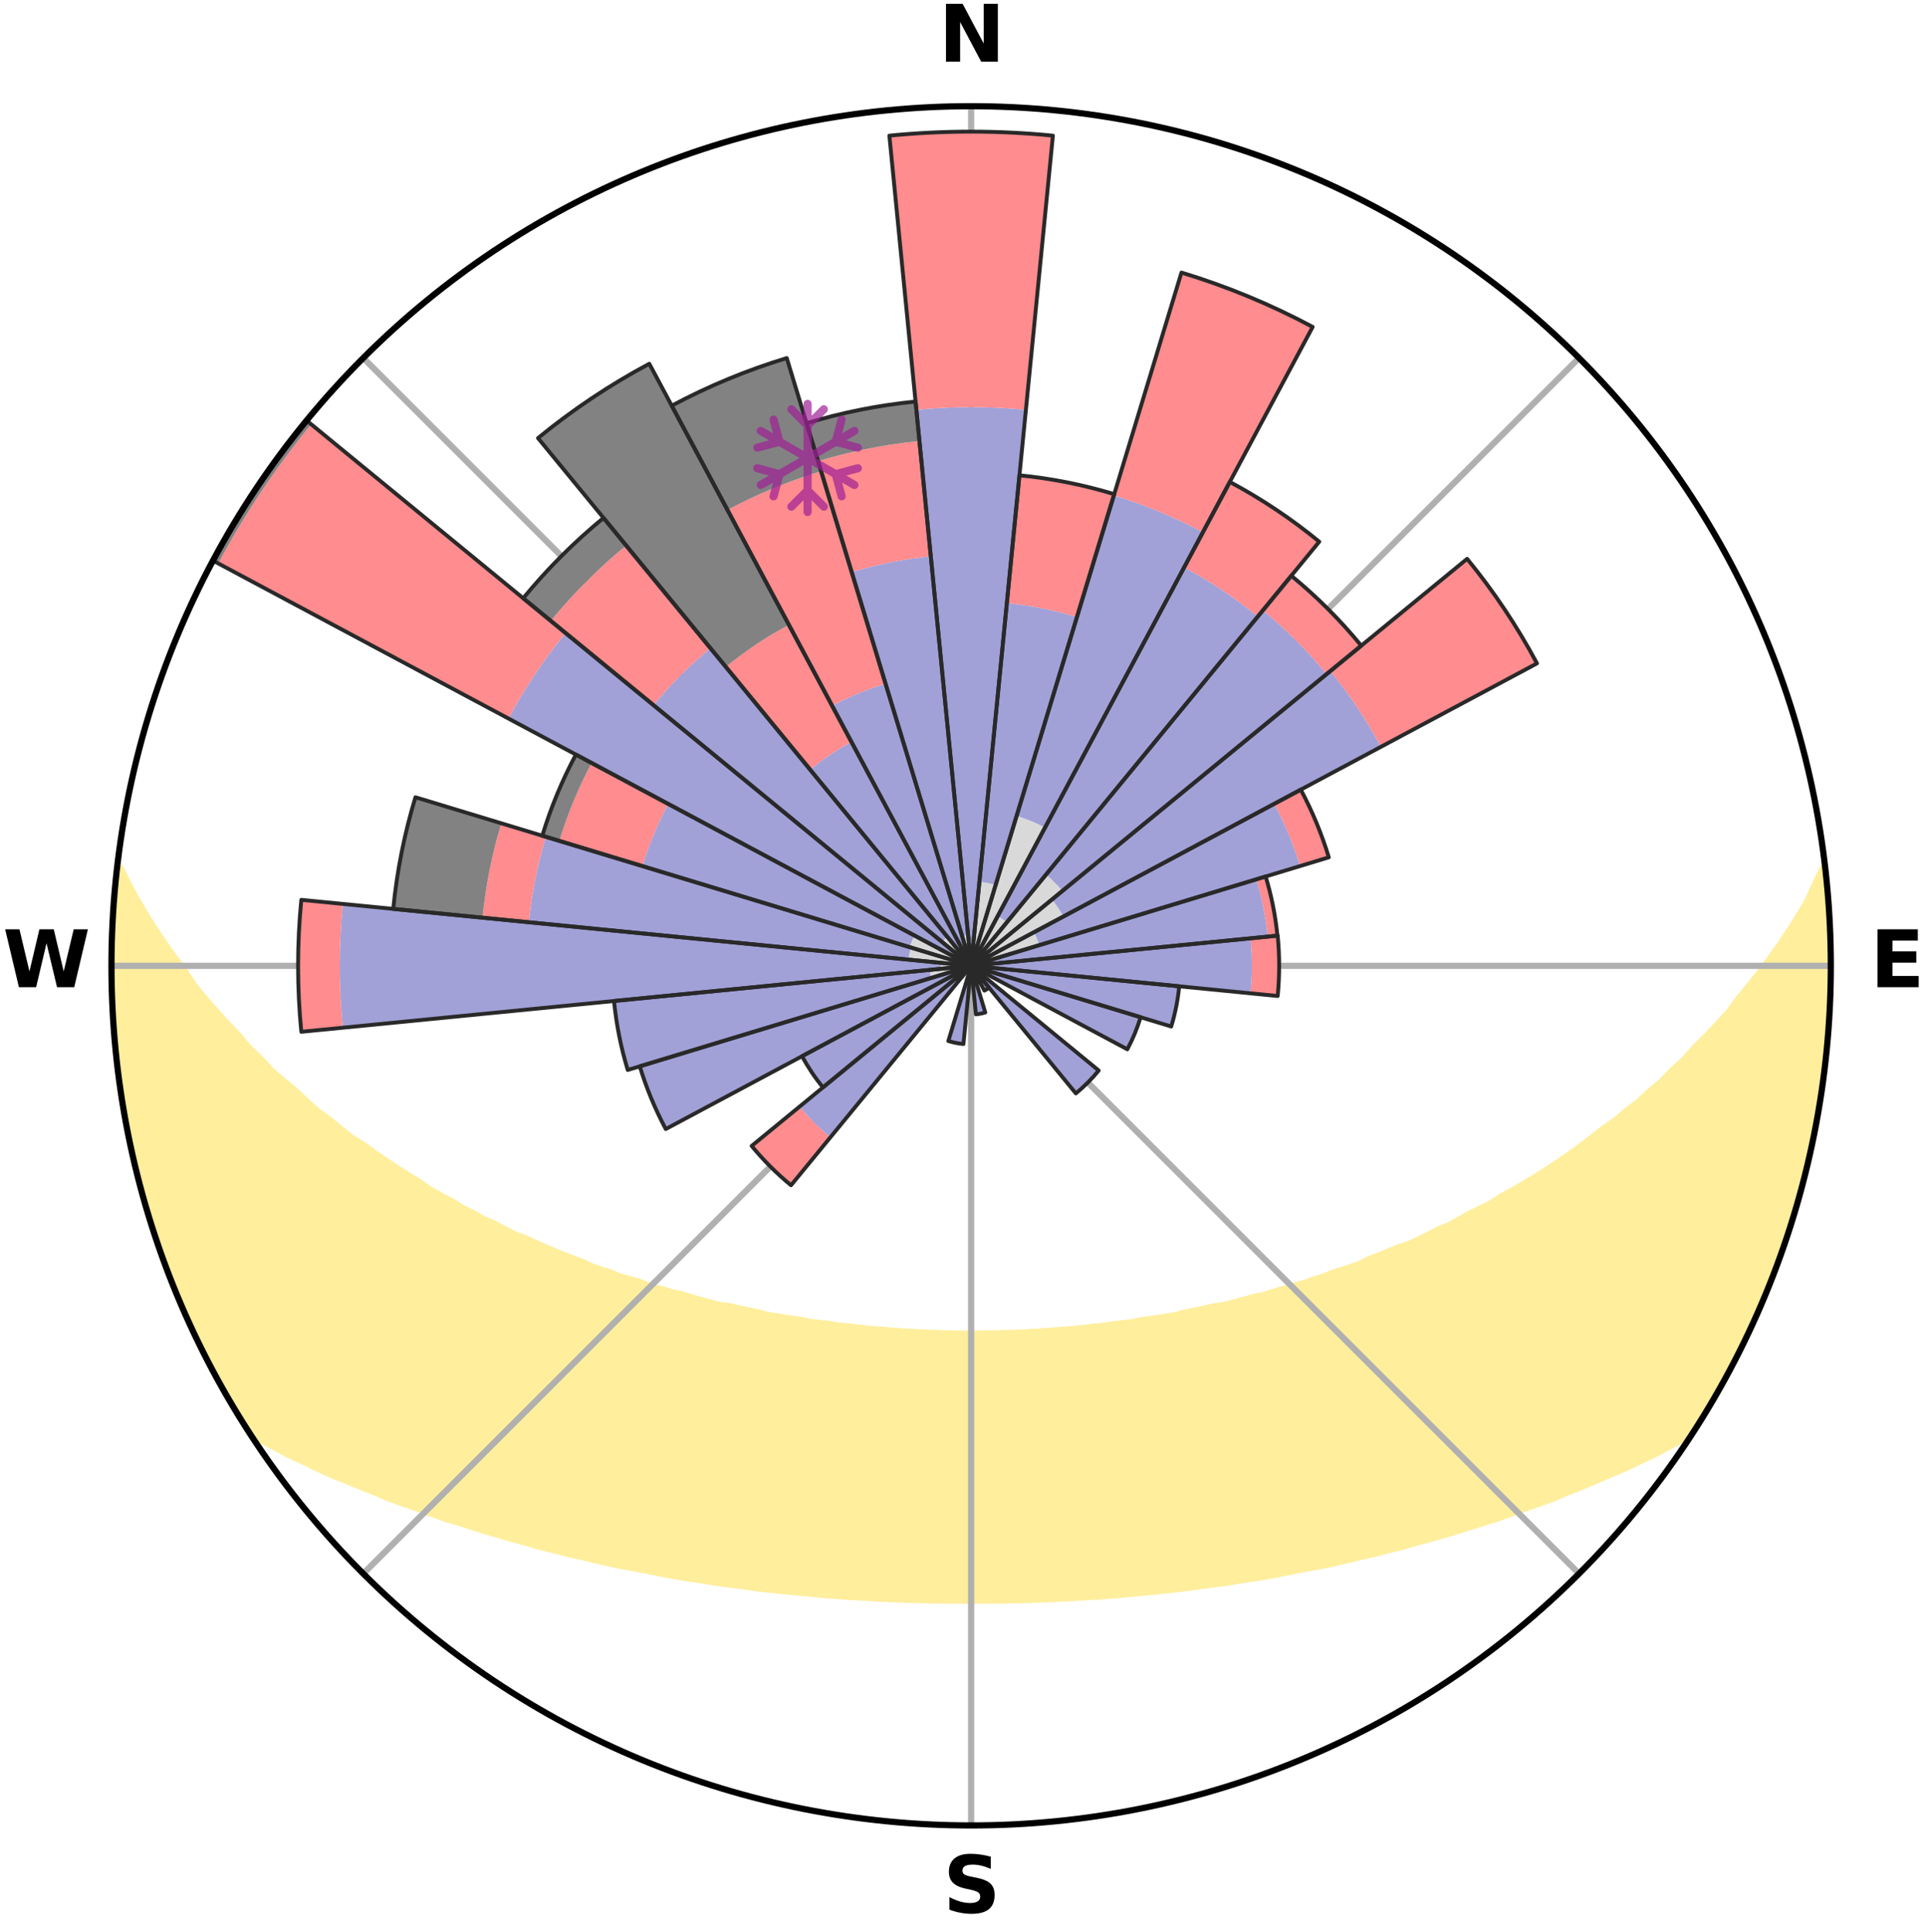 <?xml version="1.0" encoding="utf-8" standalone="no"?>
<!DOCTYPE svg PUBLIC "-//W3C//DTD SVG 1.1//EN"
  "http://www.w3.org/Graphics/SVG/1.1/DTD/svg11.dtd">
<svg xmlns:xlink="http://www.w3.org/1999/xlink" width="248.41pt" height="249.158pt" viewBox="0 0 248.41 249.158" xmlns="http://www.w3.org/2000/svg" version="1.1">
 <title>Ski Rose for La Pierre Saint-Martin, San Martingo Harria</title>
 <defs>
  <style type="text/css">*{stroke-linejoin: round; stroke-linecap: butt}</style>
 </defs>
 <g id="figure_1">
  <g id="patch_1">
   <path d="M 0 249.158 
L 248.41 249.158 
L 248.41 0 
L 0 0 
z
" style="fill: #ffffff"/>
  </g>
  <g id="axes_1">
   <g id="patch_2">
    <path d="M 236.135 124.579 
C 236.135 110.018 233.267 95.599 227.695 82.147 
C 222.122 68.695 213.955 56.471 203.659 46.175 
C 193.363 35.879 181.139 27.711 167.687 22.139 
C 154.235 16.567 139.815 13.699 125.255 13.699 
C 110.694 13.699 96.275 16.567 82.823 22.139 
C 69.371 27.711 57.147 35.879 46.851 46.175 
C 36.555 56.471 28.387 68.695 22.815 82.147 
C 17.243 95.599 14.375 110.018 14.375 124.579 
C 14.375 139.14 17.243 153.559 22.815 167.011 
C 28.387 180.463 36.555 192.687 46.851 202.983 
C 57.147 213.279 69.371 221.447 82.823 227.019 
C 96.275 232.591 110.694 235.459 125.255 235.459 
C 139.815 235.459 154.235 232.591 167.687 227.019 
C 181.139 221.447 193.363 213.279 203.659 202.983 
C 213.955 192.687 222.122 180.463 227.695 167.011 
C 233.267 153.559 236.135 139.14 236.135 124.579 
M 125.255 124.579 
C 125.255 124.579 125.255 124.579 125.255 124.579 
C 125.255 124.579 125.255 124.579 125.255 124.579 
C 125.255 124.579 125.255 124.579 125.255 124.579 
C 125.255 124.579 125.255 124.579 125.255 124.579 
C 125.255 124.579 125.255 124.579 125.255 124.579 
C 125.255 124.579 125.255 124.579 125.255 124.579 
C 125.255 124.579 125.255 124.579 125.255 124.579 
C 125.255 124.579 125.255 124.579 125.255 124.579 
C 125.255 124.579 125.255 124.579 125.255 124.579 
C 125.255 124.579 125.255 124.579 125.255 124.579 
C 125.255 124.579 125.255 124.579 125.255 124.579 
C 125.255 124.579 125.255 124.579 125.255 124.579 
C 125.255 124.579 125.255 124.579 125.255 124.579 
C 125.255 124.579 125.255 124.579 125.255 124.579 
C 125.255 124.579 125.255 124.579 125.255 124.579 
C 125.255 124.579 125.255 124.579 125.255 124.579 
z
" style="fill: #ffffff"/>
   </g>
   <g id="PolyCollection_1">
    <defs>
     <path id="m880d8f70d7" d="M 235.357 -137.124 
L 235.164 -137.102 
L 234.168 -135.066 
L 233.293 -133.082 
L 232.141 -131.116 
L 230.932 -129.193 
L 229.674 -127.313 
L 228.376 -125.479 
L 227.04 -123.691 
L 225.67 -121.95 
L 224.269 -120.256 
L 223.062 -118.597 
L 221.605 -116.996 
L 220.123 -115.444 
L 218.618 -113.942 
L 217.313 -112.459 
L 215.767 -111.052 
L 214.423 -109.657 
L 212.843 -108.346 
L 211.465 -107.039 
L 209.857 -105.823 
L 208.452 -104.605 
L 206.824 -103.484 
L 205.397 -102.354 
L 203.961 -101.265 
L 202.516 -100.219 
L 201.065 -99.213 
L 199.609 -98.249 
L 198.148 -97.325 
L 196.685 -96.442 
L 195.22 -95.599 
L 193.755 -94.794 
L 192.477 -93.944 
L 191.013 -93.214 
L 189.552 -92.522 
L 188.273 -91.774 
L 186.993 -91.058 
L 185.543 -90.47 
L 184.268 -89.818 
L 182.995 -89.196 
L 181.726 -88.603 
L 180.304 -88.143 
L 179.047 -87.609 
L 177.795 -87.103 
L 176.55 -86.623 
L 175.453 -86.061 
L 174.219 -85.632 
L 172.993 -85.227 
L 171.776 -84.846 
L 170.695 -84.377 
L 169.495 -84.041 
L 168.423 -83.614 
L 167.241 -83.319 
L 166.181 -82.932 
L 165.019 -82.677 
L 163.971 -82.327 
L 162.929 -81.996 
L 161.798 -81.792 
L 160.771 -81.494 
L 159.75 -81.212 
L 158.736 -80.946 
L 157.728 -80.694 
L 156.651 -80.563 
L 155.661 -80.338 
L 154.678 -80.126 
L 153.702 -79.926 
L 152.733 -79.739 
L 151.829 -79.465 
L 150.872 -79.301 
L 149.922 -79.148 
L 148.98 -79.004 
L 148.045 -78.869 
L 147.118 -78.743 
L 146.236 -78.54 
L 145.32 -78.432 
L 144.412 -78.331 
L 143.51 -78.236 
L 142.642 -78.074 
L 141.752 -77.993 
L 140.867 -77.918 
L 140.009 -77.784 
L 139.135 -77.721 
L 138.282 -77.604 
L 137.417 -77.552 
L 136.557 -77.503 
L 135.712 -77.41 
L 134.86 -77.37 
L 134.019 -77.293 
L 133.173 -77.261 
L 132.336 -77.199 
L 131.496 -77.174 
L 130.661 -77.126 
L 129.826 -77.107 
L 128.992 -77.09 
L 128.161 -77.061 
L 127.33 -77.049 
L 126.5 -77.033 
L 125.67 -77.027 
L 124.84 -77.027 
L 124.01 -77.036 
L 123.179 -77.044 
L 122.349 -77.067 
L 121.517 -77.081 
L 120.685 -77.117 
L 119.85 -77.137 
L 119.016 -77.187 
L 118.176 -77.214 
L 117.339 -77.277 
L 116.494 -77.311 
L 115.654 -77.39 
L 114.803 -77.432 
L 113.958 -77.526 
L 113.099 -77.577 
L 112.235 -77.631 
L 111.383 -77.749 
L 110.51 -77.814 
L 109.653 -77.949 
L 108.77 -78.026 
L 107.88 -78.108 
L 107.014 -78.271 
L 106.113 -78.367 
L 105.206 -78.47 
L 104.292 -78.58 
L 103.411 -78.783 
L 102.486 -78.911 
L 101.552 -79.047 
L 100.612 -79.192 
L 99.664 -79.347 
L 98.708 -79.511 
L 97.806 -79.786 
L 96.839 -79.974 
L 95.864 -80.175 
L 94.883 -80.387 
L 93.894 -80.613 
L 92.82 -80.746 
L 91.814 -80.998 
L 90.801 -81.265 
L 89.782 -81.547 
L 88.757 -81.846 
L 87.726 -82.161 
L 86.588 -82.382 
L 85.543 -82.731 
L 84.383 -82.987 
L 83.325 -83.374 
L 82.262 -83.781 
L 81.075 -84.096 
L 79.877 -84.432 
L 78.798 -84.901 
L 77.584 -85.282 
L 76.36 -85.687 
L 75.269 -86.224 
L 74.033 -86.677 
L 72.79 -87.157 
L 71.541 -87.663 
L 70.286 -88.196 
L 69.026 -88.757 
L 67.762 -89.348 
L 66.329 -89.869 
L 65.056 -90.52 
L 63.782 -91.202 
L 62.331 -91.823 
L 61.054 -92.57 
L 59.596 -93.261 
L 58.319 -94.075 
L 56.858 -94.839 
L 55.396 -95.642 
L 54.128 -96.561 
L 52.669 -97.44 
L 51.214 -98.36 
L 49.762 -99.319 
L 48.315 -100.32 
L 46.876 -101.362 
L 45.235 -102.388 
L 43.811 -103.516 
L 42.397 -104.687 
L 40.782 -105.852 
L 39.393 -107.11 
L 38.018 -108.411 
L 36.442 -109.717 
L 34.882 -111.073 
L 33.559 -112.507 
L 32.036 -113.958 
L 30.756 -115.48 
L 29.277 -117.025 
L 27.823 -118.62 
L 26.395 -120.263 
L 24.997 -121.954 
L 23.852 -123.694 
L 22.517 -125.476 
L 21.219 -127.303 
L 19.962 -129.176 
L 18.75 -131.093 
L 17.593 -133.052 
L 16.504 -135.051 
L 15.502 -137.084 
L 15.116 -137.128 
L 15.116 -137.128 
L 15.044 -135.191 
L 14.813 -133.271 
L 14.614 -131.346 
L 14.641 -129.409 
L 14.507 -127.479 
L 14.404 -125.546 
L 14.564 -123.613 
L 14.526 -121.68 
L 14.52 -119.744 
L 14.583 -117.81 
L 14.794 -115.886 
L 14.921 -113.955 
L 15.188 -112.039 
L 15.334 -110.108 
L 15.748 -108.213 
L 15.955 -106.289 
L 16.243 -104.375 
L 16.649 -102.483 
L 17.133 -100.609 
L 17.461 -98.7 
L 18.003 -96.842 
L 18.448 -94.959 
L 18.993 -93.103 
L 19.621 -91.273 
L 20.161 -89.415 
L 20.791 -87.587 
L 21.449 -85.768 
L 22.195 -83.983 
L 22.861 -82.166 
L 23.612 -80.384 
L 24.397 -78.616 
L 25.219 -76.865 
L 26.082 -75.133 
L 26.916 -73.387 
L 27.821 -71.677 
L 28.765 -69.988 
L 29.747 -68.321 
L 30.72 -66.648 
L 31.744 -65.006 
L 33.282 -63.704 
L 35.196 -62.683 
L 37.062 -61.672 
L 39.014 -60.764 
L 40.904 -59.855 
L 42.793 -58.986 
L 44.748 -58.215 
L 46.634 -57.431 
L 48.511 -56.682 
L 50.322 -55.916 
L 52.189 -55.242 
L 54.043 -54.599 
L 55.833 -53.935 
L 57.616 -53.303 
L 59.444 -52.759 
L 61.208 -52.188 
L 62.963 -51.645 
L 64.708 -51.13 
L 66.443 -50.642 
L 68.166 -50.18 
L 69.837 -49.686 
L 71.54 -49.273 
L 73.196 -48.833 
L 74.876 -48.465 
L 76.51 -48.065 
L 78.138 -47.691 
L 79.753 -47.333 
L 81.389 -47.046 
L 82.987 -46.731 
L 84.573 -46.429 
L 86.128 -46.102 
L 87.699 -45.841 
L 89.258 -45.59 
L 90.81 -45.361 
L 92.335 -45.102 
L 93.867 -44.897 
L 95.393 -44.71 
L 96.896 -44.497 
L 98.393 -44.299 
L 99.894 -44.144 
L 101.378 -43.972 
L 102.866 -43.847 
L 104.338 -43.7 
L 105.805 -43.565 
L 107.267 -43.442 
L 108.725 -43.331 
L 110.181 -43.249 
L 111.63 -43.158 
L 113.074 -43.078 
L 114.516 -43.009 
L 115.954 -42.949 
L 117.39 -42.9 
L 118.823 -42.86 
L 120.255 -42.83 
L 121.685 -42.809 
L 123.113 -42.797 
L 124.541 -42.795 
L 125.969 -42.796 
L 127.396 -42.801 
L 128.825 -42.812 
L 130.255 -42.833 
L 131.686 -42.864 
L 133.119 -42.904 
L 134.555 -42.953 
L 135.993 -43.013 
L 137.435 -43.082 
L 138.879 -43.162 
L 140.328 -43.253 
L 141.786 -43.328 
L 143.243 -43.439 
L 144.705 -43.562 
L 146.173 -43.696 
L 147.645 -43.844 
L 149.131 -43.976 
L 150.615 -44.148 
L 152.117 -44.295 
L 153.615 -44.494 
L 155.118 -44.707 
L 156.641 -44.9 
L 158.176 -45.099 
L 159.701 -45.358 
L 161.251 -45.594 
L 162.812 -45.838 
L 164.381 -46.105 
L 165.935 -46.432 
L 167.524 -46.728 
L 169.119 -47.049 
L 170.755 -47.336 
L 172.374 -47.688 
L 173.998 -48.068 
L 175.635 -48.462 
L 177.316 -48.83 
L 178.968 -49.276 
L 180.671 -49.689 
L 182.345 -50.177 
L 184.069 -50.64 
L 185.804 -51.128 
L 187.548 -51.643 
L 189.303 -52.185 
L 191.068 -52.757 
L 192.891 -53.305 
L 194.674 -53.937 
L 196.465 -54.601 
L 198.323 -55.24 
L 200.186 -55.918 
L 201.996 -56.684 
L 203.877 -57.429 
L 205.759 -58.217 
L 207.649 -59.04 
L 209.607 -59.853 
L 211.493 -60.766 
L 213.445 -61.673 
L 215.316 -62.682 
L 217.229 -63.703 
L 218.763 -65.008 
L 219.781 -66.653 
L 220.773 -68.314 
L 221.746 -69.987 
L 222.687 -71.678 
L 223.596 -73.386 
L 224.425 -75.135 
L 225.333 -76.844 
L 226.004 -78.665 
L 226.938 -80.366 
L 227.679 -82.154 
L 228.358 -83.965 
L 229.075 -85.762 
L 229.689 -87.597 
L 230.383 -89.404 
L 230.961 -91.25 
L 231.555 -93.092 
L 232.006 -94.974 
L 232.514 -96.84 
L 233.061 -98.697 
L 233.473 -100.588 
L 233.841 -102.487 
L 234.166 -104.394 
L 234.57 -106.286 
L 234.877 -108.196 
L 235.075 -110.121 
L 235.369 -112.033 
L 235.543 -113.96 
L 235.764 -115.882 
L 235.806 -117.817 
L 236.005 -119.744 
L 235.972 -121.68 
L 236.098 -123.612 
L 235.994 -125.545 
L 236.051 -127.48 
L 236.028 -129.416 
L 235.823 -131.342 
L 235.78 -133.278 
L 235.512 -135.196 
L 235.357 -137.124 
z
" style="stroke: #ffee9c"/>
    </defs>
    <g clip-path="url(#p96cbae0a92)">
     <use xlink:href="#m880d8f70d7" x="0" y="249.158" style="fill: #ffee9c; stroke: #ffee9c"/>
    </g>
   </g>
   <g id="matplotlib.axis_1">
    <g id="xtick_1">
     <g id="line2d_1">
      <path d="M 125.255 124.579 
L 125.255 13.699 
" clip-path="url(#p96cbae0a92)" style="fill: none; stroke: #b0b0b0; stroke-width: 0.8; stroke-linecap: square"/>
     </g>
     <g id="text_1">
      <!-- N -->
      <g transform="translate(121.07 7.958) scale(0.1 -0.1)">
       <defs>
        <path id="DejaVuSans-Bold-4e" d="M 588 4666 
L 1931 4666 
L 3628 1466 
L 3628 4666 
L 4769 4666 
L 4769 0 
L 3425 0 
L 1728 3200 
L 1728 0 
L 588 0 
L 588 4666 
z
" transform="scale(0.016)"/>
       </defs>
       <use xlink:href="#DejaVuSans-Bold-4e"/>
      </g>
     </g>
    </g>
    <g id="xtick_2">
     <g id="line2d_2">
      <path d="M 125.255 124.579 
L 203.659 46.175 
" clip-path="url(#p96cbae0a92)" style="fill: none; stroke: #b0b0b0; stroke-width: 0.8; stroke-linecap: square"/>
     </g>
    </g>
    <g id="xtick_3">
     <g id="line2d_3">
      <path d="M 125.255 124.579 
L 236.135 124.579 
" clip-path="url(#p96cbae0a92)" style="fill: none; stroke: #b0b0b0; stroke-width: 0.8; stroke-linecap: square"/>
     </g>
     <g id="text_2">
      <!-- E -->
      <g transform="translate(241.219 127.338) scale(0.1 -0.1)">
       <defs>
        <path id="DejaVuSans-Bold-45" d="M 588 4666 
L 3834 4666 
L 3834 3756 
L 1791 3756 
L 1791 2888 
L 3713 2888 
L 3713 1978 
L 1791 1978 
L 1791 909 
L 3903 909 
L 3903 0 
L 588 0 
L 588 4666 
z
" transform="scale(0.016)"/>
       </defs>
       <use xlink:href="#DejaVuSans-Bold-45"/>
      </g>
     </g>
    </g>
    <g id="xtick_4">
     <g id="line2d_4">
      <path d="M 125.255 124.579 
L 203.659 202.983 
" clip-path="url(#p96cbae0a92)" style="fill: none; stroke: #b0b0b0; stroke-width: 0.8; stroke-linecap: square"/>
     </g>
    </g>
    <g id="xtick_5">
     <g id="line2d_5">
      <path d="M 125.255 124.579 
L 125.255 235.459 
" clip-path="url(#p96cbae0a92)" style="fill: none; stroke: #b0b0b0; stroke-width: 0.8; stroke-linecap: square"/>
     </g>
     <g id="text_3">
      <!-- S -->
      <g transform="translate(121.654 246.718) scale(0.1 -0.1)">
       <defs>
        <path id="DejaVuSans-Bold-53" d="M 3834 4519 
L 3834 3531 
Q 3450 3703 3084 3790 
Q 2719 3878 2394 3878 
Q 1963 3878 1756 3759 
Q 1550 3641 1550 3391 
Q 1550 3203 1689 3098 
Q 1828 2994 2194 2919 
L 2706 2816 
Q 3484 2659 3812 2340 
Q 4141 2022 4141 1434 
Q 4141 663 3683 286 
Q 3225 -91 2284 -91 
Q 1841 -91 1394 -6 
Q 947 78 500 244 
L 500 1259 
Q 947 1022 1364 901 
Q 1781 781 2169 781 
Q 2563 781 2772 912 
Q 2981 1044 2981 1288 
Q 2981 1506 2839 1625 
Q 2697 1744 2272 1838 
L 1806 1941 
Q 1106 2091 782 2419 
Q 459 2747 459 3303 
Q 459 4000 909 4375 
Q 1359 4750 2203 4750 
Q 2588 4750 2994 4692 
Q 3400 4634 3834 4519 
z
" transform="scale(0.016)"/>
       </defs>
       <use xlink:href="#DejaVuSans-Bold-53"/>
      </g>
     </g>
    </g>
    <g id="xtick_6">
     <g id="line2d_6">
      <path d="M 125.255 124.579 
L 46.851 202.983 
" clip-path="url(#p96cbae0a92)" style="fill: none; stroke: #b0b0b0; stroke-width: 0.8; stroke-linecap: square"/>
     </g>
    </g>
    <g id="xtick_7">
     <g id="line2d_7">
      <path d="M 125.255 124.579 
L 14.375 124.579 
" clip-path="url(#p96cbae0a92)" style="fill: none; stroke: #b0b0b0; stroke-width: 0.8; stroke-linecap: square"/>
     </g>
     <g id="text_4">
      <!-- W -->
      <g transform="translate(0.36 127.338) scale(0.1 -0.1)">
       <defs>
        <path id="DejaVuSans-Bold-57" d="M 191 4666 
L 1344 4666 
L 2150 1275 
L 2950 4666 
L 4109 4666 
L 4909 1275 
L 5716 4666 
L 6859 4666 
L 5759 0 
L 4372 0 
L 3525 3547 
L 2688 0 
L 1300 0 
L 191 4666 
z
" transform="scale(0.016)"/>
       </defs>
       <use xlink:href="#DejaVuSans-Bold-57"/>
      </g>
     </g>
    </g>
    <g id="xtick_8">
     <g id="line2d_8">
      <path d="M 125.255 124.579 
L 46.851 46.175 
" clip-path="url(#p96cbae0a92)" style="fill: none; stroke: #b0b0b0; stroke-width: 0.8; stroke-linecap: square"/>
     </g>
    </g>
   </g>
   <g id="matplotlib.axis_2"/>
   <g id="patch_3">
    <path d="M 125.255 124.579 
C 125.255 124.579 125.255 124.579 125.255 124.579 
C 125.255 124.579 125.255 124.579 125.255 124.579 
L 125.255 124.579 
C 125.255 124.579 125.255 124.579 125.255 124.579 
C 125.255 124.579 125.255 124.579 125.255 124.579 
z
" clip-path="url(#p96cbae0a92)" style="fill: #d9d9d9"/>
   </g>
   <g id="patch_4">
    <path d="M 125.255 124.579 
C 125.255 124.579 125.255 124.579 125.255 124.579 
C 125.255 124.579 125.255 124.579 125.255 124.579 
L 128.416 114.159 
C 128.075 114.055 127.729 113.969 127.379 113.899 
C 127.03 113.83 126.677 113.777 126.322 113.743 
z
" clip-path="url(#p96cbae0a92)" style="fill: #d9d9d9"/>
   </g>
   <g id="patch_5">
    <path d="M 125.255 124.579 
C 125.255 124.579 125.255 124.579 125.255 124.579 
C 125.255 124.579 125.255 124.579 125.255 124.579 
L 134.781 106.756 
C 134.198 106.444 133.6 106.161 132.989 105.908 
C 132.377 105.655 131.754 105.432 131.121 105.24 
z
" clip-path="url(#p96cbae0a92)" style="fill: #d9d9d9"/>
   </g>
   <g id="patch_6">
    <path d="M 125.255 124.579 
C 125.255 124.579 125.255 124.579 125.255 124.579 
C 125.255 124.579 125.255 124.579 125.255 124.579 
L 129.86 118.968 
C 129.676 118.817 129.485 118.675 129.288 118.543 
C 129.09 118.411 128.886 118.289 128.677 118.177 
z
" clip-path="url(#p96cbae0a92)" style="fill: #d9d9d9"/>
   </g>
   <g id="patch_7">
    <path d="M 125.255 124.579 
C 125.255 124.579 125.255 124.579 125.255 124.579 
C 125.255 124.579 125.255 124.579 125.255 124.579 
L 137.026 114.919 
C 136.709 114.534 136.375 114.164 136.022 113.812 
C 135.67 113.459 135.3 113.124 134.915 112.808 
z
" clip-path="url(#p96cbae0a92)" style="fill: #d9d9d9"/>
   </g>
   <g id="patch_8">
    <path d="M 125.255 124.579 
C 125.255 124.579 125.255 124.579 125.255 124.579 
C 125.255 124.579 125.255 124.579 125.255 124.579 
L 137.146 118.223 
C 136.938 117.834 136.711 117.455 136.466 117.088 
C 136.221 116.721 135.958 116.366 135.678 116.025 
z
" clip-path="url(#p96cbae0a92)" style="fill: #d9d9d9"/>
   </g>
   <g id="patch_9">
    <path d="M 125.255 124.579 
C 125.255 124.579 125.255 124.579 125.255 124.579 
C 125.255 124.579 125.255 124.579 125.255 124.579 
L 134.042 121.914 
C 133.955 121.626 133.853 121.343 133.738 121.065 
C 133.623 120.787 133.495 120.516 133.353 120.251 
z
" clip-path="url(#p96cbae0a92)" style="fill: #d9d9d9"/>
   </g>
   <g id="patch_10">
    <path d="M 125.255 124.579 
C 125.255 124.579 125.255 124.579 125.255 124.579 
C 125.255 124.579 125.255 124.579 125.255 124.579 
L 125.255 124.579 
C 125.255 124.579 125.255 124.579 125.255 124.579 
C 125.255 124.579 125.255 124.579 125.255 124.579 
z
" clip-path="url(#p96cbae0a92)" style="fill: #d9d9d9"/>
   </g>
   <g id="patch_11">
    <path d="M 125.255 124.579 
C 125.255 124.579 125.255 124.579 125.255 124.579 
C 125.255 124.579 125.255 124.579 125.255 124.579 
L 128.486 124.897 
C 128.496 124.792 128.501 124.685 128.501 124.579 
C 128.501 124.473 128.496 124.367 128.486 124.261 
z
" clip-path="url(#p96cbae0a92)" style="fill: #d9d9d9"/>
   </g>
   <g id="patch_12">
    <path d="M 125.255 124.579 
C 125.255 124.579 125.255 124.579 125.255 124.579 
C 125.255 124.579 125.255 124.579 125.255 124.579 
L 125.255 124.579 
C 125.255 124.579 125.255 124.579 125.255 124.579 
C 125.255 124.579 125.255 124.579 125.255 124.579 
z
" clip-path="url(#p96cbae0a92)" style="fill: #d9d9d9"/>
   </g>
   <g id="patch_13">
    <path d="M 125.255 124.579 
C 125.255 124.579 125.255 124.579 125.255 124.579 
C 125.255 124.579 125.255 124.579 125.255 124.579 
L 125.255 124.579 
C 125.255 124.579 125.255 124.579 125.255 124.579 
C 125.255 124.579 125.255 124.579 125.255 124.579 
z
" clip-path="url(#p96cbae0a92)" style="fill: #d9d9d9"/>
   </g>
   <g id="patch_14">
    <path d="M 125.255 124.579 
C 125.255 124.579 125.255 124.579 125.255 124.579 
C 125.255 124.579 125.255 124.579 125.255 124.579 
L 125.255 124.579 
C 125.255 124.579 125.255 124.579 125.255 124.579 
C 125.255 124.579 125.255 124.579 125.255 124.579 
z
" clip-path="url(#p96cbae0a92)" style="fill: #d9d9d9"/>
   </g>
   <g id="patch_15">
    <path d="M 125.255 124.579 
C 125.255 124.579 125.255 124.579 125.255 124.579 
C 125.255 124.579 125.255 124.579 125.255 124.579 
L 125.255 124.579 
C 125.255 124.579 125.255 124.579 125.255 124.579 
C 125.255 124.579 125.255 124.579 125.255 124.579 
z
" clip-path="url(#p96cbae0a92)" style="fill: #d9d9d9"/>
   </g>
   <g id="patch_16">
    <path d="M 125.255 124.579 
C 125.255 124.579 125.255 124.579 125.255 124.579 
C 125.255 124.579 125.255 124.579 125.255 124.579 
L 125.255 124.579 
C 125.255 124.579 125.255 124.579 125.255 124.579 
C 125.255 124.579 125.255 124.579 125.255 124.579 
z
" clip-path="url(#p96cbae0a92)" style="fill: #d9d9d9"/>
   </g>
   <g id="patch_17">
    <path d="M 125.255 124.579 
C 125.255 124.579 125.255 124.579 125.255 124.579 
C 125.255 124.579 125.255 124.579 125.255 124.579 
L 125.255 124.579 
C 125.255 124.579 125.255 124.579 125.255 124.579 
C 125.255 124.579 125.255 124.579 125.255 124.579 
z
" clip-path="url(#p96cbae0a92)" style="fill: #d9d9d9"/>
   </g>
   <g id="patch_18">
    <path d="M 125.255 124.579 
C 125.255 124.579 125.255 124.579 125.255 124.579 
C 125.255 124.579 125.255 124.579 125.255 124.579 
L 125.255 124.579 
C 125.255 124.579 125.255 124.579 125.255 124.579 
C 125.255 124.579 125.255 124.579 125.255 124.579 
z
" clip-path="url(#p96cbae0a92)" style="fill: #d9d9d9"/>
   </g>
   <g id="patch_19">
    <path d="M 125.255 124.579 
C 125.255 124.579 125.255 124.579 125.255 124.579 
C 125.255 124.579 125.255 124.579 125.255 124.579 
L 125.255 124.579 
C 125.255 124.579 125.255 124.579 125.255 124.579 
C 125.255 124.579 125.255 124.579 125.255 124.579 
z
" clip-path="url(#p96cbae0a92)" style="fill: #d9d9d9"/>
   </g>
   <g id="patch_20">
    <path d="M 125.255 124.579 
C 125.255 124.579 125.255 124.579 125.255 124.579 
C 125.255 124.579 125.255 124.579 125.255 124.579 
L 125.255 124.579 
C 125.255 124.579 125.255 124.579 125.255 124.579 
C 125.255 124.579 125.255 124.579 125.255 124.579 
z
" clip-path="url(#p96cbae0a92)" style="fill: #d9d9d9"/>
   </g>
   <g id="patch_21">
    <path d="M 125.255 124.579 
C 125.255 124.579 125.255 124.579 125.255 124.579 
C 125.255 124.579 125.255 124.579 125.255 124.579 
L 125.255 124.579 
C 125.255 124.579 125.255 124.579 125.255 124.579 
C 125.255 124.579 125.255 124.579 125.255 124.579 
z
" clip-path="url(#p96cbae0a92)" style="fill: #d9d9d9"/>
   </g>
   <g id="patch_22">
    <path d="M 125.255 124.579 
C 125.255 124.579 125.255 124.579 125.255 124.579 
C 125.255 124.579 125.255 124.579 125.255 124.579 
L 125.255 124.579 
C 125.255 124.579 125.255 124.579 125.255 124.579 
C 125.255 124.579 125.255 124.579 125.255 124.579 
z
" clip-path="url(#p96cbae0a92)" style="fill: #d9d9d9"/>
   </g>
   <g id="patch_23">
    <path d="M 125.255 124.579 
C 125.255 124.579 125.255 124.579 125.255 124.579 
C 125.255 124.579 125.255 124.579 125.255 124.579 
L 125.255 124.579 
C 125.255 124.579 125.255 124.579 125.255 124.579 
C 125.255 124.579 125.255 124.579 125.255 124.579 
z
" clip-path="url(#p96cbae0a92)" style="fill: #d9d9d9"/>
   </g>
   <g id="patch_24">
    <path d="M 125.255 124.579 
C 125.255 124.579 125.255 124.579 125.255 124.579 
C 125.255 124.579 125.255 124.579 125.255 124.579 
L 125.255 124.579 
C 125.255 124.579 125.255 124.579 125.255 124.579 
C 125.255 124.579 125.255 124.579 125.255 124.579 
z
" clip-path="url(#p96cbae0a92)" style="fill: #d9d9d9"/>
   </g>
   <g id="patch_25">
    <path d="M 125.255 124.579 
C 125.255 124.579 125.255 124.579 125.255 124.579 
C 125.255 124.579 125.255 124.579 125.255 124.579 
L 125.255 124.579 
C 125.255 124.579 125.255 124.579 125.255 124.579 
C 125.255 124.579 125.255 124.579 125.255 124.579 
z
" clip-path="url(#p96cbae0a92)" style="fill: #d9d9d9"/>
   </g>
   <g id="patch_26">
    <path d="M 125.255 124.579 
C 125.255 124.579 125.255 124.579 125.255 124.579 
C 125.255 124.579 125.255 124.579 125.255 124.579 
L 119.897 125.107 
C 119.914 125.282 119.94 125.457 119.975 125.629 
C 120.009 125.802 120.052 125.973 120.103 126.142 
z
" clip-path="url(#p96cbae0a92)" style="fill: #d9d9d9"/>
   </g>
   <g id="patch_27">
    <path d="M 125.255 124.579 
C 125.255 124.579 125.255 124.579 125.255 124.579 
C 125.255 124.579 125.255 124.579 125.255 124.579 
L 121.298 124.189 
C 121.285 124.319 121.279 124.449 121.279 124.579 
C 121.279 124.709 121.285 124.839 121.298 124.969 
z
" clip-path="url(#p96cbae0a92)" style="fill: #d9d9d9"/>
   </g>
   <g id="patch_28">
    <path d="M 125.255 124.579 
C 125.255 124.579 125.255 124.579 125.255 124.579 
C 125.255 124.579 125.255 124.579 125.255 124.579 
L 117.488 122.223 
C 117.411 122.477 117.346 122.735 117.295 122.996 
C 117.243 123.256 117.204 123.519 117.178 123.784 
z
" clip-path="url(#p96cbae0a92)" style="fill: #d9d9d9"/>
   </g>
   <g id="patch_29">
    <path d="M 125.255 124.579 
C 125.255 124.579 125.255 124.579 125.255 124.579 
C 125.255 124.579 125.255 124.579 125.255 124.579 
L 117.955 120.677 
C 117.828 120.916 117.712 121.161 117.608 121.412 
C 117.504 121.662 117.413 121.917 117.334 122.176 
z
" clip-path="url(#p96cbae0a92)" style="fill: #d9d9d9"/>
   </g>
   <g id="patch_30">
    <path d="M 125.255 124.579 
C 125.255 124.579 125.255 124.579 125.255 124.579 
C 125.255 124.579 125.255 124.579 125.255 124.579 
L 125.255 124.579 
C 125.255 124.579 125.255 124.579 125.255 124.579 
C 125.255 124.579 125.255 124.579 125.255 124.579 
z
" clip-path="url(#p96cbae0a92)" style="fill: #d9d9d9"/>
   </g>
   <g id="patch_31">
    <path d="M 125.255 124.579 
C 125.255 124.579 125.255 124.579 125.255 124.579 
C 125.255 124.579 125.255 124.579 125.255 124.579 
L 122.166 120.815 
C 122.042 120.916 121.924 121.023 121.811 121.136 
C 121.699 121.248 121.592 121.367 121.491 121.49 
z
" clip-path="url(#p96cbae0a92)" style="fill: #d9d9d9"/>
   </g>
   <g id="patch_32">
    <path d="M 125.255 124.579 
C 125.255 124.579 125.255 124.579 125.255 124.579 
C 125.255 124.579 125.255 124.579 125.255 124.579 
L 125.255 124.579 
C 125.255 124.579 125.255 124.579 125.255 124.579 
C 125.255 124.579 125.255 124.579 125.255 124.579 
z
" clip-path="url(#p96cbae0a92)" style="fill: #d9d9d9"/>
   </g>
   <g id="patch_33">
    <path d="M 125.255 124.579 
C 125.255 124.579 125.255 124.579 125.255 124.579 
C 125.255 124.579 125.255 124.579 125.255 124.579 
L 124.439 121.889 
C 124.351 121.915 124.264 121.946 124.179 121.982 
C 124.094 122.017 124.011 122.056 123.93 122.1 
z
" clip-path="url(#p96cbae0a92)" style="fill: #d9d9d9"/>
   </g>
   <g id="patch_34">
    <path d="M 125.255 124.579 
C 125.255 124.579 125.255 124.579 125.255 124.579 
C 125.255 124.579 125.255 124.579 125.255 124.579 
L 124.865 120.622 
C 124.736 120.635 124.607 120.654 124.479 120.679 
C 124.352 120.705 124.225 120.736 124.101 120.774 
z
" clip-path="url(#p96cbae0a92)" style="fill: #d9d9d9"/>
   </g>
   <g id="patch_35">
    <path d="M 125.255 124.579 
C 125.255 124.579 125.255 124.579 125.255 124.579 
C 125.255 124.579 125.255 124.579 125.255 124.579 
L 132.318 52.861 
C 129.971 52.63 127.614 52.514 125.255 52.514 
C 122.896 52.514 120.539 52.63 118.191 52.861 
z
" clip-path="url(#p96cbae0a92)" style="fill: #a1a1d8"/>
   </g>
   <g id="patch_36">
    <path d="M 126.322 113.743 
C 126.677 113.777 127.03 113.83 127.379 113.899 
C 127.729 113.969 128.075 114.055 128.416 114.159 
L 138.903 79.586 
C 137.431 79.139 135.937 78.765 134.428 78.465 
C 132.918 78.165 131.395 77.939 129.863 77.788 
z
" clip-path="url(#p96cbae0a92)" style="fill: #a1a1d8"/>
   </g>
   <g id="patch_37">
    <path d="M 131.121 105.24 
C 131.754 105.432 132.377 105.655 132.989 105.908 
C 133.6 106.161 134.198 106.444 134.781 106.756 
L 155.146 68.656 
C 153.316 67.678 151.438 66.79 149.521 65.996 
C 147.603 65.202 145.648 64.502 143.662 63.899 
z
" clip-path="url(#p96cbae0a92)" style="fill: #a1a1d8"/>
   </g>
   <g id="patch_38">
    <path d="M 128.677 118.177 
C 128.886 118.289 129.09 118.411 129.288 118.543 
C 129.485 118.675 129.676 118.817 129.86 118.968 
L 162.226 79.529 
C 160.752 78.319 159.219 77.182 157.633 76.122 
C 156.047 75.063 154.409 74.081 152.727 73.182 
z
" clip-path="url(#p96cbae0a92)" style="fill: #a1a1d8"/>
   </g>
   <g id="patch_39">
    <path d="M 134.915 112.808 
C 135.3 113.124 135.67 113.459 136.022 113.812 
C 136.375 114.164 136.709 114.534 137.026 114.919 
L 171.101 86.954 
C 169.87 85.453 168.565 84.014 167.193 82.641 
C 165.82 81.268 164.381 79.964 162.88 78.732 
z
" clip-path="url(#p96cbae0a92)" style="fill: #a1a1d8"/>
   </g>
   <g id="patch_40">
    <path d="M 135.678 116.025 
C 135.958 116.366 136.221 116.721 136.466 117.088 
C 136.711 117.455 136.938 117.834 137.146 118.223 
L 178.106 96.329 
C 177.182 94.599 176.173 92.916 175.083 91.285 
C 173.993 89.654 172.824 88.078 171.58 86.561 
z
" clip-path="url(#p96cbae0a92)" style="fill: #a1a1d8"/>
   </g>
   <g id="patch_41">
    <path d="M 133.353 120.251 
C 133.495 120.516 133.623 120.787 133.738 121.065 
C 133.853 121.343 133.955 121.626 134.042 121.914 
L 167.681 111.709 
C 167.26 110.321 166.771 108.953 166.215 107.613 
C 165.66 106.272 165.039 104.959 164.355 103.68 
z
" clip-path="url(#p96cbae0a92)" style="fill: #a1a1d8"/>
   </g>
   <g id="patch_42">
    <path d="M 125.255 124.579 
C 125.255 124.579 125.255 124.579 125.255 124.579 
C 125.255 124.579 125.255 124.579 125.255 124.579 
L 163.517 120.811 
C 163.393 119.558 163.209 118.313 162.963 117.078 
C 162.718 115.844 162.412 114.623 162.046 113.418 
z
" clip-path="url(#p96cbae0a92)" style="fill: #a1a1d8"/>
   </g>
   <g id="patch_43">
    <path d="M 128.486 124.261 
C 128.496 124.367 128.501 124.473 128.501 124.579 
C 128.501 124.685 128.496 124.792 128.486 124.897 
L 161.304 128.13 
C 161.421 126.95 161.479 125.765 161.479 124.579 
C 161.479 123.393 161.421 122.208 161.304 121.028 
z
" clip-path="url(#p96cbae0a92)" style="fill: #a1a1d8"/>
   </g>
   <g id="patch_44">
    <path d="M 125.255 124.579 
C 125.255 124.579 125.255 124.579 125.255 124.579 
C 125.255 124.579 125.255 124.579 125.255 124.579 
L 151.061 132.407 
C 151.317 131.563 151.532 130.706 151.704 129.84 
C 151.876 128.974 152.006 128.101 152.092 127.222 
z
" clip-path="url(#p96cbae0a92)" style="fill: #a1a1d8"/>
   </g>
   <g id="patch_45">
    <path d="M 125.255 124.579 
C 125.255 124.579 125.255 124.579 125.255 124.579 
C 125.255 124.579 125.255 124.579 125.255 124.579 
L 145.399 135.346 
C 145.751 134.687 146.071 134.011 146.357 133.32 
C 146.643 132.629 146.895 131.925 147.112 131.209 
z
" clip-path="url(#p96cbae0a92)" style="fill: #a1a1d8"/>
   </g>
   <g id="patch_46">
    <path d="M 125.255 124.579 
C 125.255 124.579 125.255 124.579 125.255 124.579 
C 125.255 124.579 125.255 124.579 125.255 124.579 
L 125.255 124.579 
C 125.255 124.579 125.255 124.579 125.255 124.579 
C 125.255 124.579 125.255 124.579 125.255 124.579 
z
" clip-path="url(#p96cbae0a92)" style="fill: #a1a1d8"/>
   </g>
   <g id="patch_47">
    <path d="M 125.255 124.579 
C 125.255 124.579 125.255 124.579 125.255 124.579 
C 125.255 124.579 125.255 124.579 125.255 124.579 
L 138.76 141.035 
C 139.299 140.593 139.815 140.125 140.308 139.632 
C 140.801 139.14 141.269 138.623 141.711 138.084 
z
" clip-path="url(#p96cbae0a92)" style="fill: #a1a1d8"/>
   </g>
   <g id="patch_48">
    <path d="M 125.255 124.579 
C 125.255 124.579 125.255 124.579 125.255 124.579 
C 125.255 124.579 125.255 124.579 125.255 124.579 
L 126.966 127.78 
C 127.071 127.724 127.173 127.663 127.271 127.597 
C 127.37 127.531 127.466 127.46 127.557 127.385 
z
" clip-path="url(#p96cbae0a92)" style="fill: #a1a1d8"/>
   </g>
   <g id="patch_49">
    <path d="M 125.255 124.579 
C 125.255 124.579 125.255 124.579 125.255 124.579 
C 125.255 124.579 125.255 124.579 125.255 124.579 
L 125.921 126.776 
C 125.993 126.754 126.064 126.729 126.133 126.7 
C 126.203 126.671 126.271 126.639 126.337 126.604 
z
" clip-path="url(#p96cbae0a92)" style="fill: #a1a1d8"/>
   </g>
   <g id="patch_50">
    <path d="M 125.255 124.579 
C 125.255 124.579 125.255 124.579 125.255 124.579 
C 125.255 124.579 125.255 124.579 125.255 124.579 
L 125.871 130.836 
C 126.076 130.815 126.28 130.785 126.481 130.745 
C 126.683 130.705 126.883 130.655 127.08 130.595 
z
" clip-path="url(#p96cbae0a92)" style="fill: #a1a1d8"/>
   </g>
   <g id="patch_51">
    <path d="M 125.255 124.579 
C 125.255 124.579 125.255 124.579 125.255 124.579 
C 125.255 124.579 125.255 124.579 125.255 124.579 
L 125.255 124.579 
C 125.255 124.579 125.255 124.579 125.255 124.579 
C 125.255 124.579 125.255 124.579 125.255 124.579 
z
" clip-path="url(#p96cbae0a92)" style="fill: #a1a1d8"/>
   </g>
   <g id="patch_52">
    <path d="M 125.255 124.579 
C 125.255 124.579 125.255 124.579 125.255 124.579 
C 125.255 124.579 125.255 124.579 125.255 124.579 
L 122.312 134.28 
C 122.63 134.376 122.952 134.457 123.277 134.521 
C 123.603 134.586 123.931 134.635 124.261 134.667 
z
" clip-path="url(#p96cbae0a92)" style="fill: #a1a1d8"/>
   </g>
   <g id="patch_53">
    <path d="M 125.255 124.579 
C 125.255 124.579 125.255 124.579 125.255 124.579 
C 125.255 124.579 125.255 124.579 125.255 124.579 
L 125.255 124.579 
C 125.255 124.579 125.255 124.579 125.255 124.579 
C 125.255 124.579 125.255 124.579 125.255 124.579 
z
" clip-path="url(#p96cbae0a92)" style="fill: #a1a1d8"/>
   </g>
   <g id="patch_54">
    <path d="M 125.255 124.579 
C 125.255 124.579 125.255 124.579 125.255 124.579 
C 125.255 124.579 125.255 124.579 125.255 124.579 
L 125.255 124.579 
C 125.255 124.579 125.255 124.579 125.255 124.579 
C 125.255 124.579 125.255 124.579 125.255 124.579 
z
" clip-path="url(#p96cbae0a92)" style="fill: #a1a1d8"/>
   </g>
   <g id="patch_55">
    <path d="M 125.255 124.579 
C 125.255 124.579 125.255 124.579 125.255 124.579 
C 125.255 124.579 125.255 124.579 125.255 124.579 
L 103.127 142.739 
C 103.721 143.464 104.351 144.158 105.013 144.821 
C 105.676 145.483 106.37 146.113 107.095 146.707 
z
" clip-path="url(#p96cbae0a92)" style="fill: #a1a1d8"/>
   </g>
   <g id="patch_56">
    <path d="M 125.255 124.579 
C 125.255 124.579 125.255 124.579 125.255 124.579 
C 125.255 124.579 125.255 124.579 125.255 124.579 
L 103.45 136.234 
C 103.831 136.948 104.248 137.642 104.697 138.315 
C 105.147 138.988 105.629 139.638 106.143 140.264 
z
" clip-path="url(#p96cbae0a92)" style="fill: #a1a1d8"/>
   </g>
   <g id="patch_57">
    <path d="M 125.255 124.579 
C 125.255 124.579 125.255 124.579 125.255 124.579 
C 125.255 124.579 125.255 124.579 125.255 124.579 
L 82.658 137.501 
C 83.081 138.895 83.572 140.267 84.13 141.614 
C 84.687 142.96 85.311 144.278 85.998 145.562 
z
" clip-path="url(#p96cbae0a92)" style="fill: #a1a1d8"/>
   </g>
   <g id="patch_58">
    <path d="M 120.103 126.142 
C 120.052 125.973 120.009 125.802 119.975 125.629 
C 119.94 125.457 119.914 125.282 119.897 125.107 
L 79.194 129.116 
C 79.343 130.623 79.565 132.123 79.861 133.609 
C 80.156 135.094 80.525 136.565 80.964 138.014 
z
" clip-path="url(#p96cbae0a92)" style="fill: #a1a1d8"/>
   </g>
   <g id="patch_59">
    <path d="M 121.298 124.969 
C 121.285 124.839 121.279 124.709 121.279 124.579 
C 121.279 124.449 121.285 124.319 121.298 124.189 
L 44.21 116.597 
C 43.949 119.25 43.818 121.914 43.818 124.579 
C 43.818 127.245 43.949 129.909 44.21 132.561 
z
" clip-path="url(#p96cbae0a92)" style="fill: #a1a1d8"/>
   </g>
   <g id="patch_60">
    <path d="M 117.178 123.784 
C 117.204 123.519 117.243 123.256 117.295 122.996 
C 117.346 122.735 117.411 122.477 117.488 122.223 
L 70.402 107.94 
C 69.857 109.735 69.401 111.556 69.035 113.396 
C 68.669 115.236 68.394 117.093 68.21 118.961 
z
" clip-path="url(#p96cbae0a92)" style="fill: #a1a1d8"/>
   </g>
   <g id="patch_61">
    <path d="M 117.334 122.176 
C 117.413 121.917 117.504 121.662 117.608 121.412 
C 117.712 121.161 117.828 120.916 117.955 120.677 
L 86.181 103.694 
C 85.497 104.972 84.877 106.284 84.322 107.624 
C 83.767 108.964 83.278 110.33 82.857 111.718 
z
" clip-path="url(#p96cbae0a92)" style="fill: #a1a1d8"/>
   </g>
   <g id="patch_62">
    <path d="M 125.255 124.579 
C 125.255 124.579 125.255 124.579 125.255 124.579 
C 125.255 124.579 125.255 124.579 125.255 124.579 
L 72.944 81.649 
C 71.539 83.361 70.219 85.141 68.988 86.983 
C 67.757 88.824 66.618 90.725 65.574 92.679 
z
" clip-path="url(#p96cbae0a92)" style="fill: #a1a1d8"/>
   </g>
   <g id="patch_63">
    <path d="M 121.491 121.49 
C 121.592 121.367 121.699 121.248 121.811 121.136 
C 121.924 121.023 122.042 120.916 122.166 120.815 
L 91.633 83.611 
C 90.292 84.712 89.006 85.877 87.78 87.104 
C 86.553 88.33 85.387 89.617 84.287 90.957 
z
" clip-path="url(#p96cbae0a92)" style="fill: #a1a1d8"/>
   </g>
   <g id="patch_64">
    <path d="M 125.255 124.579 
C 125.255 124.579 125.255 124.579 125.255 124.579 
C 125.255 124.579 125.255 124.579 125.255 124.579 
L 109.818 95.698 
C 108.872 96.204 107.953 96.755 107.061 97.351 
C 106.17 97.946 105.309 98.585 104.48 99.265 
z
" clip-path="url(#p96cbae0a92)" style="fill: #a1a1d8"/>
   </g>
   <g id="patch_65">
    <path d="M 123.93 122.1 
C 124.011 122.056 124.094 122.017 124.179 121.982 
C 124.264 121.946 124.351 121.915 124.439 121.889 
L 114.214 88.183 
C 113.023 88.545 111.85 88.964 110.7 89.441 
C 109.55 89.917 108.424 90.45 107.326 91.036 
z
" clip-path="url(#p96cbae0a92)" style="fill: #a1a1d8"/>
   </g>
   <g id="patch_66">
    <path d="M 124.101 120.774 
C 124.225 120.736 124.352 120.705 124.479 120.679 
C 124.607 120.654 124.736 120.635 124.865 120.622 
L 120.053 71.762 
C 118.324 71.932 116.605 72.187 114.901 72.526 
C 113.197 72.865 111.511 73.288 109.849 73.792 
z
" clip-path="url(#p96cbae0a92)" style="fill: #a1a1d8"/>
   </g>
   <g id="patch_67">
    <path d="M 118.191 52.861 
C 120.539 52.63 122.896 52.514 125.255 52.514 
C 127.614 52.514 129.971 52.63 132.318 52.861 
L 135.801 17.498 
C 132.297 17.152 128.777 16.979 125.255 16.979 
C 121.733 16.979 118.213 17.152 114.708 17.498 
z
" clip-path="url(#p96cbae0a92)" style="fill: #ff8c8e"/>
   </g>
   <g id="patch_68">
    <path d="M 129.863 77.788 
C 131.395 77.939 132.918 78.165 134.428 78.465 
C 135.937 78.765 137.431 79.139 138.903 79.586 
L 143.71 63.741 
C 141.719 63.137 139.699 62.631 137.658 62.225 
C 135.617 61.819 133.557 61.513 131.486 61.309 
z
" clip-path="url(#p96cbae0a92)" style="fill: #ff8c8e"/>
   </g>
   <g id="patch_69">
    <path d="M 143.662 63.899 
C 145.648 64.502 147.603 65.202 149.521 65.996 
C 151.438 66.79 153.316 67.678 155.146 68.656 
L 169.305 42.168 
C 166.607 40.726 163.841 39.417 161.015 38.247 
C 158.189 37.076 155.307 36.045 152.381 35.158 
z
" clip-path="url(#p96cbae0a92)" style="fill: #ff8c8e"/>
   </g>
   <g id="patch_70">
    <path d="M 152.727 73.182 
C 154.409 74.081 156.047 75.063 157.633 76.122 
C 159.219 77.182 160.752 78.319 162.226 79.529 
L 170.153 69.87 
C 168.363 68.401 166.501 67.02 164.575 65.733 
C 162.648 64.446 160.66 63.254 158.617 62.162 
z
" clip-path="url(#p96cbae0a92)" style="fill: #ff8c8e"/>
   </g>
   <g id="patch_71">
    <path d="M 162.88 78.732 
C 164.381 79.964 165.82 81.268 167.193 82.641 
C 168.565 84.014 169.87 85.453 171.101 86.954 
L 175.571 83.285 
C 174.22 81.639 172.788 80.059 171.281 78.552 
C 169.775 77.046 168.195 75.614 166.548 74.263 
z
" clip-path="url(#p96cbae0a92)" style="fill: #ff8c8e"/>
   </g>
   <g id="patch_72">
    <path d="M 171.58 86.561 
C 172.824 88.078 173.993 89.654 175.083 91.285 
C 176.173 92.916 177.182 94.599 178.106 96.329 
L 198.237 85.57 
C 196.96 83.181 195.566 80.856 194.061 78.604 
C 192.557 76.352 190.942 74.175 189.224 72.081 
z
" clip-path="url(#p96cbae0a92)" style="fill: #ff8c8e"/>
   </g>
   <g id="patch_73">
    <path d="M 164.355 103.68 
C 165.039 104.959 165.66 106.272 166.215 107.613 
C 166.771 108.953 167.26 110.321 167.681 111.709 
L 171.387 110.585 
C 170.929 109.075 170.397 107.589 169.793 106.131 
C 169.189 104.673 168.514 103.246 167.77 101.854 
z
" clip-path="url(#p96cbae0a92)" style="fill: #ff8c8e"/>
   </g>
   <g id="patch_74">
    <path d="M 162.046 113.418 
C 162.412 114.623 162.718 115.844 162.963 117.078 
C 163.209 118.313 163.393 119.558 163.517 120.811 
L 164.758 120.688 
C 164.631 119.395 164.44 118.109 164.187 116.835 
C 163.933 115.561 163.617 114.3 163.24 113.056 
z
" clip-path="url(#p96cbae0a92)" style="fill: #ff8c8e"/>
   </g>
   <g id="patch_75">
    <path d="M 161.304 121.028 
C 161.421 122.208 161.479 123.393 161.479 124.579 
C 161.479 125.765 161.421 126.95 161.304 128.13 
L 164.791 128.473 
C 164.919 127.179 164.983 125.879 164.983 124.579 
C 164.983 123.279 164.919 121.979 164.791 120.685 
z
" clip-path="url(#p96cbae0a92)" style="fill: #ff8c8e"/>
   </g>
   <g id="patch_76">
    <path d="M 152.092 127.222 
C 152.006 128.101 151.876 128.974 151.704 129.84 
C 151.532 130.706 151.317 131.563 151.061 132.407 
L 151.061 132.407 
C 151.317 131.563 151.532 130.706 151.704 129.84 
C 151.876 128.974 152.006 128.101 152.092 127.222 
z
" clip-path="url(#p96cbae0a92)" style="fill: #ff8c8e"/>
   </g>
   <g id="patch_77">
    <path d="M 147.112 131.209 
C 146.895 131.925 146.643 132.629 146.357 133.32 
C 146.071 134.011 145.751 134.687 145.399 135.346 
L 145.399 135.346 
C 145.751 134.687 146.071 134.011 146.357 133.32 
C 146.643 132.629 146.895 131.925 147.112 131.209 
z
" clip-path="url(#p96cbae0a92)" style="fill: #ff8c8e"/>
   </g>
   <g id="patch_78">
    <path d="M 125.255 124.579 
C 125.255 124.579 125.255 124.579 125.255 124.579 
C 125.255 124.579 125.255 124.579 125.255 124.579 
L 125.255 124.579 
C 125.255 124.579 125.255 124.579 125.255 124.579 
C 125.255 124.579 125.255 124.579 125.255 124.579 
z
" clip-path="url(#p96cbae0a92)" style="fill: #ff8c8e"/>
   </g>
   <g id="patch_79">
    <path d="M 141.711 138.084 
C 141.269 138.623 140.801 139.14 140.308 139.632 
C 139.815 140.125 139.299 140.593 138.76 141.035 
L 138.76 141.035 
C 139.299 140.593 139.815 140.125 140.308 139.632 
C 140.801 139.14 141.269 138.623 141.711 138.084 
z
" clip-path="url(#p96cbae0a92)" style="fill: #ff8c8e"/>
   </g>
   <g id="patch_80">
    <path d="M 127.557 127.385 
C 127.466 127.46 127.37 127.531 127.271 127.597 
C 127.173 127.663 127.071 127.724 126.966 127.78 
L 126.966 127.78 
C 127.071 127.724 127.173 127.663 127.271 127.597 
C 127.37 127.531 127.466 127.46 127.557 127.385 
z
" clip-path="url(#p96cbae0a92)" style="fill: #ff8c8e"/>
   </g>
   <g id="patch_81">
    <path d="M 126.337 126.604 
C 126.271 126.639 126.203 126.671 126.133 126.7 
C 126.064 126.729 125.993 126.754 125.921 126.776 
L 125.921 126.776 
C 125.993 126.754 126.064 126.729 126.133 126.7 
C 126.203 126.671 126.271 126.639 126.337 126.604 
z
" clip-path="url(#p96cbae0a92)" style="fill: #ff8c8e"/>
   </g>
   <g id="patch_82">
    <path d="M 127.08 130.595 
C 126.883 130.655 126.683 130.705 126.481 130.745 
C 126.28 130.785 126.076 130.815 125.871 130.836 
L 125.871 130.836 
C 126.076 130.815 126.28 130.785 126.481 130.745 
C 126.683 130.705 126.883 130.655 127.08 130.595 
z
" clip-path="url(#p96cbae0a92)" style="fill: #ff8c8e"/>
   </g>
   <g id="patch_83">
    <path d="M 125.255 124.579 
C 125.255 124.579 125.255 124.579 125.255 124.579 
C 125.255 124.579 125.255 124.579 125.255 124.579 
L 125.255 124.579 
C 125.255 124.579 125.255 124.579 125.255 124.579 
C 125.255 124.579 125.255 124.579 125.255 124.579 
z
" clip-path="url(#p96cbae0a92)" style="fill: #ff8c8e"/>
   </g>
   <g id="patch_84">
    <path d="M 124.261 134.667 
C 123.931 134.635 123.603 134.586 123.277 134.521 
C 122.952 134.457 122.63 134.376 122.312 134.28 
L 122.312 134.28 
C 122.63 134.376 122.952 134.457 123.277 134.521 
C 123.603 134.586 123.931 134.635 124.261 134.667 
z
" clip-path="url(#p96cbae0a92)" style="fill: #ff8c8e"/>
   </g>
   <g id="patch_85">
    <path d="M 125.255 124.579 
C 125.255 124.579 125.255 124.579 125.255 124.579 
C 125.255 124.579 125.255 124.579 125.255 124.579 
L 125.255 124.579 
C 125.255 124.579 125.255 124.579 125.255 124.579 
C 125.255 124.579 125.255 124.579 125.255 124.579 
z
" clip-path="url(#p96cbae0a92)" style="fill: #ff8c8e"/>
   </g>
   <g id="patch_86">
    <path d="M 125.255 124.579 
C 125.255 124.579 125.255 124.579 125.255 124.579 
C 125.255 124.579 125.255 124.579 125.255 124.579 
L 125.255 124.579 
C 125.255 124.579 125.255 124.579 125.255 124.579 
C 125.255 124.579 125.255 124.579 125.255 124.579 
z
" clip-path="url(#p96cbae0a92)" style="fill: #ff8c8e"/>
   </g>
   <g id="patch_87">
    <path d="M 107.095 146.707 
C 106.37 146.113 105.676 145.483 105.013 144.821 
C 104.351 144.158 103.721 143.464 103.127 142.739 
L 96.946 147.812 
C 97.706 148.738 98.512 149.627 99.359 150.475 
C 100.207 151.322 101.096 152.128 102.022 152.888 
z
" clip-path="url(#p96cbae0a92)" style="fill: #ff8c8e"/>
   </g>
   <g id="patch_88">
    <path d="M 106.143 140.264 
C 105.629 139.638 105.147 138.988 104.697 138.315 
C 104.248 137.642 103.831 136.948 103.45 136.234 
L 103.45 136.234 
C 103.831 136.948 104.248 137.642 104.697 138.315 
C 105.147 138.988 105.629 139.638 106.143 140.264 
z
" clip-path="url(#p96cbae0a92)" style="fill: #ff8c8e"/>
   </g>
   <g id="patch_89">
    <path d="M 85.998 145.562 
C 85.311 144.278 84.687 142.96 84.13 141.614 
C 83.572 140.267 83.081 138.895 82.658 137.501 
L 82.517 137.543 
C 82.941 138.942 83.434 140.32 83.993 141.67 
C 84.553 143.021 85.178 144.343 85.867 145.632 
z
" clip-path="url(#p96cbae0a92)" style="fill: #ff8c8e"/>
   </g>
   <g id="patch_90">
    <path d="M 80.964 138.014 
C 80.525 136.565 80.156 135.094 79.861 133.609 
C 79.565 132.123 79.343 130.623 79.194 129.116 
L 79.194 129.116 
C 79.343 130.623 79.565 132.123 79.861 133.609 
C 80.156 135.094 80.525 136.565 80.964 138.014 
z
" clip-path="url(#p96cbae0a92)" style="fill: #ff8c8e"/>
   </g>
   <g id="patch_91">
    <path d="M 44.21 132.561 
C 43.949 129.909 43.818 127.245 43.818 124.579 
C 43.818 121.914 43.949 119.25 44.21 116.597 
L 38.864 116.07 
C 38.586 118.898 38.446 121.738 38.446 124.579 
C 38.446 127.42 38.586 130.26 38.864 133.088 
z
" clip-path="url(#p96cbae0a92)" style="fill: #ff8c8e"/>
   </g>
   <g id="patch_92">
    <path d="M 68.21 118.961 
C 68.394 117.093 68.669 115.236 69.035 113.396 
C 69.401 111.556 69.857 109.735 70.402 107.94 
L 64.655 106.196 
C 64.053 108.18 63.549 110.192 63.145 112.225 
C 62.74 114.258 62.436 116.309 62.233 118.372 
z
" clip-path="url(#p96cbae0a92)" style="fill: #ff8c8e"/>
   </g>
   <g id="patch_93">
    <path d="M 82.857 111.718 
C 83.278 110.33 83.767 108.964 84.322 107.624 
C 84.877 106.284 85.497 104.972 86.181 103.694 
L 76.309 98.417 
C 75.452 100.019 74.675 101.662 73.98 103.34 
C 73.285 105.019 72.673 106.73 72.145 108.468 
z
" clip-path="url(#p96cbae0a92)" style="fill: #ff8c8e"/>
   </g>
   <g id="patch_94">
    <path d="M 65.574 92.679 
C 66.618 90.725 67.757 88.824 68.988 86.983 
C 70.219 85.141 71.539 83.361 72.944 81.649 
L 40.143 54.729 
C 37.856 57.515 35.708 60.411 33.706 63.408 
C 31.704 66.405 29.85 69.498 28.151 72.676 
z
" clip-path="url(#p96cbae0a92)" style="fill: #ff8c8e"/>
   </g>
   <g id="patch_95">
    <path d="M 84.287 90.957 
C 85.387 89.617 86.553 88.33 87.78 87.104 
C 89.006 85.877 90.292 84.712 91.633 83.611 
L 80.76 70.362 
C 78.985 71.818 77.283 73.361 75.66 74.984 
C 74.037 76.607 72.494 78.309 71.037 80.084 
z
" clip-path="url(#p96cbae0a92)" style="fill: #ff8c8e"/>
   </g>
   <g id="patch_96">
    <path d="M 104.48 99.265 
C 105.309 98.585 106.17 97.946 107.061 97.351 
C 107.953 96.755 108.872 96.204 109.818 95.698 
L 101.745 80.595 
C 100.305 81.364 98.904 82.204 97.547 83.111 
C 96.189 84.018 94.878 84.991 93.616 86.027 
z
" clip-path="url(#p96cbae0a92)" style="fill: #ff8c8e"/>
   </g>
   <g id="patch_97">
    <path d="M 107.326 91.036 
C 108.424 90.45 109.55 89.917 110.7 89.441 
C 111.85 88.964 113.023 88.545 114.214 88.183 
L 105.901 60.779 
C 103.813 61.412 101.757 62.148 99.741 62.983 
C 97.725 63.818 95.751 64.752 93.826 65.78 
z
" clip-path="url(#p96cbae0a92)" style="fill: #ff8c8e"/>
   </g>
   <g id="patch_98">
    <path d="M 109.849 73.792 
C 111.511 73.288 113.197 72.865 114.901 72.526 
C 116.605 72.187 118.324 71.932 120.053 71.762 
L 118.588 56.886 
C 116.372 57.104 114.168 57.431 111.985 57.865 
C 109.801 58.299 107.64 58.841 105.509 59.487 
z
" clip-path="url(#p96cbae0a92)" style="fill: #ff8c8e"/>
   </g>
   <g id="patch_99">
    <path d="M 114.708 17.498 
C 118.213 17.152 121.733 16.979 125.255 16.979 
C 128.777 16.979 132.297 17.152 135.801 17.498 
L 135.801 17.498 
C 132.297 17.152 128.777 16.979 125.255 16.979 
C 121.733 16.979 118.213 17.152 114.708 17.498 
z
" clip-path="url(#p96cbae0a92)" style="fill: #828282"/>
   </g>
   <g id="patch_100">
    <path d="M 131.486 61.309 
C 133.557 61.513 135.617 61.819 137.658 62.225 
C 139.699 62.631 141.719 63.137 143.71 63.741 
L 143.71 63.741 
C 141.719 63.137 139.699 62.631 137.658 62.225 
C 135.617 61.819 133.557 61.513 131.486 61.309 
z
" clip-path="url(#p96cbae0a92)" style="fill: #828282"/>
   </g>
   <g id="patch_101">
    <path d="M 152.381 35.158 
C 155.307 36.045 158.189 37.076 161.015 38.247 
C 163.841 39.417 166.607 40.726 169.305 42.168 
L 169.305 42.168 
C 166.607 40.726 163.841 39.417 161.015 38.247 
C 158.189 37.076 155.307 36.045 152.381 35.158 
z
" clip-path="url(#p96cbae0a92)" style="fill: #828282"/>
   </g>
   <g id="patch_102">
    <path d="M 158.617 62.162 
C 160.66 63.254 162.648 64.446 164.575 65.733 
C 166.501 67.02 168.363 68.401 170.153 69.87 
L 170.153 69.87 
C 168.363 68.401 166.501 67.02 164.575 65.733 
C 162.648 64.446 160.66 63.254 158.617 62.162 
z
" clip-path="url(#p96cbae0a92)" style="fill: #828282"/>
   </g>
   <g id="patch_103">
    <path d="M 166.548 74.263 
C 168.195 75.614 169.775 77.046 171.281 78.552 
C 172.788 80.059 174.22 81.639 175.571 83.285 
L 175.571 83.285 
C 174.22 81.639 172.788 80.059 171.281 78.552 
C 169.775 77.046 168.195 75.614 166.548 74.263 
z
" clip-path="url(#p96cbae0a92)" style="fill: #828282"/>
   </g>
   <g id="patch_104">
    <path d="M 189.224 72.081 
C 190.942 74.175 192.557 76.352 194.061 78.604 
C 195.566 80.856 196.96 83.181 198.237 85.57 
L 198.237 85.57 
C 196.96 83.181 195.566 80.856 194.061 78.604 
C 192.557 76.352 190.942 74.175 189.224 72.081 
z
" clip-path="url(#p96cbae0a92)" style="fill: #828282"/>
   </g>
   <g id="patch_105">
    <path d="M 167.77 101.854 
C 168.514 103.246 169.189 104.673 169.793 106.131 
C 170.397 107.589 170.929 109.075 171.387 110.585 
L 171.387 110.585 
C 170.929 109.075 170.397 107.589 169.793 106.131 
C 169.189 104.673 168.514 103.246 167.77 101.854 
z
" clip-path="url(#p96cbae0a92)" style="fill: #828282"/>
   </g>
   <g id="patch_106">
    <path d="M 163.24 113.056 
C 163.617 114.3 163.933 115.561 164.187 116.835 
C 164.44 118.109 164.631 119.395 164.758 120.688 
L 164.758 120.688 
C 164.631 119.395 164.44 118.109 164.187 116.835 
C 163.933 115.561 163.617 114.3 163.24 113.056 
z
" clip-path="url(#p96cbae0a92)" style="fill: #828282"/>
   </g>
   <g id="patch_107">
    <path d="M 164.791 120.685 
C 164.919 121.979 164.983 123.279 164.983 124.579 
C 164.983 125.879 164.919 127.179 164.791 128.473 
L 164.791 128.473 
C 164.919 127.179 164.983 125.879 164.983 124.579 
C 164.983 123.279 164.919 121.979 164.791 120.685 
z
" clip-path="url(#p96cbae0a92)" style="fill: #828282"/>
   </g>
   <g id="patch_108">
    <path d="M 152.092 127.222 
C 152.006 128.101 151.876 128.974 151.704 129.84 
C 151.532 130.706 151.317 131.563 151.061 132.407 
L 151.061 132.407 
C 151.317 131.563 151.532 130.706 151.704 129.84 
C 151.876 128.974 152.006 128.101 152.092 127.222 
z
" clip-path="url(#p96cbae0a92)" style="fill: #828282"/>
   </g>
   <g id="patch_109">
    <path d="M 147.112 131.209 
C 146.895 131.925 146.643 132.629 146.357 133.32 
C 146.071 134.011 145.751 134.687 145.399 135.346 
L 145.399 135.346 
C 145.751 134.687 146.071 134.011 146.357 133.32 
C 146.643 132.629 146.895 131.925 147.112 131.209 
z
" clip-path="url(#p96cbae0a92)" style="fill: #828282"/>
   </g>
   <g id="patch_110">
    <path d="M 125.255 124.579 
C 125.255 124.579 125.255 124.579 125.255 124.579 
C 125.255 124.579 125.255 124.579 125.255 124.579 
L 125.255 124.579 
C 125.255 124.579 125.255 124.579 125.255 124.579 
C 125.255 124.579 125.255 124.579 125.255 124.579 
z
" clip-path="url(#p96cbae0a92)" style="fill: #828282"/>
   </g>
   <g id="patch_111">
    <path d="M 141.711 138.084 
C 141.269 138.623 140.801 139.14 140.308 139.632 
C 139.815 140.125 139.299 140.593 138.76 141.035 
L 138.76 141.035 
C 139.299 140.593 139.815 140.125 140.308 139.632 
C 140.801 139.14 141.269 138.623 141.711 138.084 
z
" clip-path="url(#p96cbae0a92)" style="fill: #828282"/>
   </g>
   <g id="patch_112">
    <path d="M 127.557 127.385 
C 127.466 127.46 127.37 127.531 127.271 127.597 
C 127.173 127.663 127.071 127.724 126.966 127.78 
L 126.966 127.78 
C 127.071 127.724 127.173 127.663 127.271 127.597 
C 127.37 127.531 127.466 127.46 127.557 127.385 
z
" clip-path="url(#p96cbae0a92)" style="fill: #828282"/>
   </g>
   <g id="patch_113">
    <path d="M 126.337 126.604 
C 126.271 126.639 126.203 126.671 126.133 126.7 
C 126.064 126.729 125.993 126.754 125.921 126.776 
L 125.921 126.776 
C 125.993 126.754 126.064 126.729 126.133 126.7 
C 126.203 126.671 126.271 126.639 126.337 126.604 
z
" clip-path="url(#p96cbae0a92)" style="fill: #828282"/>
   </g>
   <g id="patch_114">
    <path d="M 127.08 130.595 
C 126.883 130.655 126.683 130.705 126.481 130.745 
C 126.28 130.785 126.076 130.815 125.871 130.836 
L 125.871 130.836 
C 126.076 130.815 126.28 130.785 126.481 130.745 
C 126.683 130.705 126.883 130.655 127.08 130.595 
z
" clip-path="url(#p96cbae0a92)" style="fill: #828282"/>
   </g>
   <g id="patch_115">
    <path d="M 125.255 124.579 
C 125.255 124.579 125.255 124.579 125.255 124.579 
C 125.255 124.579 125.255 124.579 125.255 124.579 
L 125.255 124.579 
C 125.255 124.579 125.255 124.579 125.255 124.579 
C 125.255 124.579 125.255 124.579 125.255 124.579 
z
" clip-path="url(#p96cbae0a92)" style="fill: #828282"/>
   </g>
   <g id="patch_116">
    <path d="M 124.261 134.667 
C 123.931 134.635 123.603 134.586 123.277 134.521 
C 122.952 134.457 122.63 134.376 122.312 134.28 
L 122.312 134.28 
C 122.63 134.376 122.952 134.457 123.277 134.521 
C 123.603 134.586 123.931 134.635 124.261 134.667 
z
" clip-path="url(#p96cbae0a92)" style="fill: #828282"/>
   </g>
   <g id="patch_117">
    <path d="M 125.255 124.579 
C 125.255 124.579 125.255 124.579 125.255 124.579 
C 125.255 124.579 125.255 124.579 125.255 124.579 
L 125.255 124.579 
C 125.255 124.579 125.255 124.579 125.255 124.579 
C 125.255 124.579 125.255 124.579 125.255 124.579 
z
" clip-path="url(#p96cbae0a92)" style="fill: #828282"/>
   </g>
   <g id="patch_118">
    <path d="M 125.255 124.579 
C 125.255 124.579 125.255 124.579 125.255 124.579 
C 125.255 124.579 125.255 124.579 125.255 124.579 
L 125.255 124.579 
C 125.255 124.579 125.255 124.579 125.255 124.579 
C 125.255 124.579 125.255 124.579 125.255 124.579 
z
" clip-path="url(#p96cbae0a92)" style="fill: #828282"/>
   </g>
   <g id="patch_119">
    <path d="M 102.022 152.888 
C 101.096 152.128 100.207 151.322 99.359 150.475 
C 98.512 149.627 97.706 148.738 96.946 147.812 
L 96.946 147.812 
C 97.706 148.738 98.512 149.627 99.359 150.475 
C 100.207 151.322 101.096 152.128 102.022 152.888 
z
" clip-path="url(#p96cbae0a92)" style="fill: #828282"/>
   </g>
   <g id="patch_120">
    <path d="M 106.143 140.264 
C 105.629 139.638 105.147 138.988 104.697 138.315 
C 104.248 137.642 103.831 136.948 103.45 136.234 
L 103.45 136.234 
C 103.831 136.948 104.248 137.642 104.697 138.315 
C 105.147 138.988 105.629 139.638 106.143 140.264 
z
" clip-path="url(#p96cbae0a92)" style="fill: #828282"/>
   </g>
   <g id="patch_121">
    <path d="M 85.867 145.632 
C 85.178 144.343 84.553 143.021 83.993 141.67 
C 83.434 140.32 82.941 138.942 82.517 137.543 
L 82.517 137.543 
C 82.941 138.942 83.434 140.32 83.993 141.67 
C 84.553 143.021 85.178 144.343 85.867 145.632 
z
" clip-path="url(#p96cbae0a92)" style="fill: #828282"/>
   </g>
   <g id="patch_122">
    <path d="M 80.964 138.014 
C 80.525 136.565 80.156 135.094 79.861 133.609 
C 79.565 132.123 79.343 130.623 79.194 129.116 
L 79.194 129.116 
C 79.343 130.623 79.565 132.123 79.861 133.609 
C 80.156 135.094 80.525 136.565 80.964 138.014 
z
" clip-path="url(#p96cbae0a92)" style="fill: #828282"/>
   </g>
   <g id="patch_123">
    <path d="M 38.864 133.088 
C 38.586 130.26 38.446 127.42 38.446 124.579 
C 38.446 121.738 38.586 118.898 38.864 116.07 
L 38.864 116.07 
C 38.586 118.898 38.446 121.738 38.446 124.579 
C 38.446 127.42 38.586 130.26 38.864 133.088 
z
" clip-path="url(#p96cbae0a92)" style="fill: #828282"/>
   </g>
   <g id="patch_124">
    <path d="M 62.233 118.372 
C 62.436 116.309 62.74 114.258 63.145 112.225 
C 63.549 110.192 64.053 108.18 64.655 106.196 
L 53.582 102.837 
C 52.871 105.183 52.275 107.563 51.796 109.967 
C 51.318 112.372 50.958 114.798 50.718 117.238 
z
" clip-path="url(#p96cbae0a92)" style="fill: #828282"/>
   </g>
   <g id="patch_125">
    <path d="M 72.145 108.468 
C 72.673 106.73 73.285 105.019 73.98 103.34 
C 74.675 101.662 75.452 100.019 76.309 98.417 
L 74.278 97.332 
C 73.386 99 72.577 100.711 71.853 102.459 
C 71.129 104.207 70.491 105.99 69.942 107.8 
z
" clip-path="url(#p96cbae0a92)" style="fill: #828282"/>
   </g>
   <g id="patch_126">
    <path d="M 28.151 72.676 
C 29.85 69.498 31.704 66.405 33.706 63.408 
C 35.708 60.411 37.856 57.515 40.143 54.729 
L 39.543 54.238 
C 37.241 57.043 35.078 59.96 33.061 62.977 
C 31.045 65.995 29.178 69.11 27.467 72.311 
z
" clip-path="url(#p96cbae0a92)" style="fill: #828282"/>
   </g>
   <g id="patch_127">
    <path d="M 71.037 80.084 
C 72.494 78.309 74.037 76.607 75.66 74.984 
C 77.283 73.361 78.985 71.818 80.76 70.362 
L 77.841 66.805 
C 75.95 68.357 74.136 70.001 72.406 71.73 
C 70.676 73.46 69.033 75.274 67.481 77.165 
z
" clip-path="url(#p96cbae0a92)" style="fill: #828282"/>
   </g>
   <g id="patch_128">
    <path d="M 93.616 86.027 
C 94.878 84.991 96.189 84.018 97.547 83.111 
C 98.904 82.204 100.305 81.364 101.745 80.595 
L 83.744 46.918 
C 81.202 48.276 78.728 49.759 76.332 51.36 
C 73.935 52.962 71.619 54.68 69.391 56.508 
z
" clip-path="url(#p96cbae0a92)" style="fill: #828282"/>
   </g>
   <g id="patch_129">
    <path d="M 93.826 65.78 
C 95.751 64.752 97.725 63.818 99.741 62.983 
C 101.757 62.148 103.813 61.412 105.901 60.779 
L 101.474 46.186 
C 98.908 46.964 96.382 47.868 93.905 48.894 
C 91.428 49.92 89.002 51.067 86.638 52.331 
z
" clip-path="url(#p96cbae0a92)" style="fill: #828282"/>
   </g>
   <g id="patch_130">
    <path d="M 105.509 59.487 
C 107.64 58.841 109.801 58.299 111.985 57.865 
C 114.168 57.431 116.372 57.104 118.588 56.886 
L 118.086 51.796 
C 115.704 52.03 113.335 52.382 110.987 52.849 
C 108.639 53.316 106.315 53.898 104.025 54.593 
z
" clip-path="url(#p96cbae0a92)" style="fill: #828282"/>
   </g>
   <g id="patch_131">
    <path d="M 125.255 124.579 
C 125.255 124.579 125.255 124.579 125.255 124.579 
C 125.255 124.579 125.255 124.579 125.255 124.579 
L 135.801 17.498 
C 132.297 17.152 128.777 16.979 125.255 16.979 
C 121.733 16.979 118.213 17.152 114.708 17.498 
L 125.255 124.579 
z
" clip-path="url(#p96cbae0a92)" style="fill: none; stroke: #292929; stroke-width: 0.5; stroke-linejoin: miter"/>
   </g>
   <g id="patch_132">
    <path d="M 125.255 124.579 
C 125.255 124.579 125.255 124.579 125.255 124.579 
C 125.255 124.579 125.255 124.579 125.255 124.579 
L 143.71 63.741 
C 141.719 63.137 139.699 62.631 137.658 62.225 
C 135.617 61.819 133.557 61.513 131.486 61.309 
L 125.255 124.579 
z
" clip-path="url(#p96cbae0a92)" style="fill: none; stroke: #292929; stroke-width: 0.5; stroke-linejoin: miter"/>
   </g>
   <g id="patch_133">
    <path d="M 125.255 124.579 
C 125.255 124.579 125.255 124.579 125.255 124.579 
C 125.255 124.579 125.255 124.579 125.255 124.579 
L 169.305 42.168 
C 166.607 40.726 163.841 39.417 161.015 38.247 
C 158.189 37.076 155.307 36.045 152.381 35.158 
L 125.255 124.579 
z
" clip-path="url(#p96cbae0a92)" style="fill: none; stroke: #292929; stroke-width: 0.5; stroke-linejoin: miter"/>
   </g>
   <g id="patch_134">
    <path d="M 125.255 124.579 
C 125.255 124.579 125.255 124.579 125.255 124.579 
C 125.255 124.579 125.255 124.579 125.255 124.579 
L 170.153 69.87 
C 168.363 68.401 166.501 67.02 164.575 65.733 
C 162.648 64.446 160.66 63.254 158.617 62.162 
L 125.255 124.579 
z
" clip-path="url(#p96cbae0a92)" style="fill: none; stroke: #292929; stroke-width: 0.5; stroke-linejoin: miter"/>
   </g>
   <g id="patch_135">
    <path d="M 125.255 124.579 
C 125.255 124.579 125.255 124.579 125.255 124.579 
C 125.255 124.579 125.255 124.579 125.255 124.579 
L 175.571 83.285 
C 174.22 81.639 172.788 80.059 171.281 78.552 
C 169.775 77.046 168.195 75.614 166.548 74.263 
L 125.255 124.579 
z
" clip-path="url(#p96cbae0a92)" style="fill: none; stroke: #292929; stroke-width: 0.5; stroke-linejoin: miter"/>
   </g>
   <g id="patch_136">
    <path d="M 125.255 124.579 
C 125.255 124.579 125.255 124.579 125.255 124.579 
C 125.255 124.579 125.255 124.579 125.255 124.579 
L 198.237 85.57 
C 196.96 83.181 195.566 80.856 194.061 78.604 
C 192.557 76.352 190.942 74.175 189.224 72.081 
L 125.255 124.579 
z
" clip-path="url(#p96cbae0a92)" style="fill: none; stroke: #292929; stroke-width: 0.5; stroke-linejoin: miter"/>
   </g>
   <g id="patch_137">
    <path d="M 125.255 124.579 
C 125.255 124.579 125.255 124.579 125.255 124.579 
C 125.255 124.579 125.255 124.579 125.255 124.579 
L 171.387 110.585 
C 170.929 109.075 170.397 107.589 169.793 106.131 
C 169.189 104.673 168.514 103.246 167.77 101.854 
L 125.255 124.579 
z
" clip-path="url(#p96cbae0a92)" style="fill: none; stroke: #292929; stroke-width: 0.5; stroke-linejoin: miter"/>
   </g>
   <g id="patch_138">
    <path d="M 125.255 124.579 
C 125.255 124.579 125.255 124.579 125.255 124.579 
C 125.255 124.579 125.255 124.579 125.255 124.579 
L 164.758 120.688 
C 164.631 119.395 164.44 118.109 164.187 116.835 
C 163.933 115.561 163.617 114.3 163.24 113.056 
L 125.255 124.579 
z
" clip-path="url(#p96cbae0a92)" style="fill: none; stroke: #292929; stroke-width: 0.5; stroke-linejoin: miter"/>
   </g>
   <g id="patch_139">
    <path d="M 125.255 124.579 
C 125.255 124.579 125.255 124.579 125.255 124.579 
C 125.255 124.579 125.255 124.579 125.255 124.579 
L 164.791 128.473 
C 164.919 127.179 164.983 125.879 164.983 124.579 
C 164.983 123.279 164.919 121.979 164.791 120.685 
L 125.255 124.579 
z
" clip-path="url(#p96cbae0a92)" style="fill: none; stroke: #292929; stroke-width: 0.5; stroke-linejoin: miter"/>
   </g>
   <g id="patch_140">
    <path d="M 125.255 124.579 
C 125.255 124.579 125.255 124.579 125.255 124.579 
C 125.255 124.579 125.255 124.579 125.255 124.579 
L 151.061 132.407 
C 151.317 131.563 151.532 130.706 151.704 129.84 
C 151.876 128.974 152.006 128.101 152.092 127.222 
L 125.255 124.579 
z
" clip-path="url(#p96cbae0a92)" style="fill: none; stroke: #292929; stroke-width: 0.5; stroke-linejoin: miter"/>
   </g>
   <g id="patch_141">
    <path d="M 125.255 124.579 
C 125.255 124.579 125.255 124.579 125.255 124.579 
C 125.255 124.579 125.255 124.579 125.255 124.579 
L 145.399 135.346 
C 145.751 134.687 146.071 134.011 146.357 133.32 
C 146.643 132.629 146.895 131.925 147.112 131.209 
L 125.255 124.579 
z
" clip-path="url(#p96cbae0a92)" style="fill: none; stroke: #292929; stroke-width: 0.5; stroke-linejoin: miter"/>
   </g>
   <g id="patch_142">
    <path d="M 125.255 124.579 
C 125.255 124.579 125.255 124.579 125.255 124.579 
C 125.255 124.579 125.255 124.579 125.255 124.579 
L 125.255 124.579 
C 125.255 124.579 125.255 124.579 125.255 124.579 
C 125.255 124.579 125.255 124.579 125.255 124.579 
L 125.255 124.579 
z
" clip-path="url(#p96cbae0a92)" style="fill: none; stroke: #292929; stroke-width: 0.5; stroke-linejoin: miter"/>
   </g>
   <g id="patch_143">
    <path d="M 125.255 124.579 
C 125.255 124.579 125.255 124.579 125.255 124.579 
C 125.255 124.579 125.255 124.579 125.255 124.579 
L 138.76 141.035 
C 139.299 140.593 139.815 140.125 140.308 139.632 
C 140.801 139.14 141.269 138.623 141.711 138.084 
L 125.255 124.579 
z
" clip-path="url(#p96cbae0a92)" style="fill: none; stroke: #292929; stroke-width: 0.5; stroke-linejoin: miter"/>
   </g>
   <g id="patch_144">
    <path d="M 125.255 124.579 
C 125.255 124.579 125.255 124.579 125.255 124.579 
C 125.255 124.579 125.255 124.579 125.255 124.579 
L 126.966 127.78 
C 127.071 127.724 127.173 127.663 127.271 127.597 
C 127.37 127.531 127.466 127.46 127.557 127.385 
L 125.255 124.579 
z
" clip-path="url(#p96cbae0a92)" style="fill: none; stroke: #292929; stroke-width: 0.5; stroke-linejoin: miter"/>
   </g>
   <g id="patch_145">
    <path d="M 125.255 124.579 
C 125.255 124.579 125.255 124.579 125.255 124.579 
C 125.255 124.579 125.255 124.579 125.255 124.579 
L 125.921 126.776 
C 125.993 126.754 126.064 126.729 126.133 126.7 
C 126.203 126.671 126.271 126.639 126.337 126.604 
L 125.255 124.579 
z
" clip-path="url(#p96cbae0a92)" style="fill: none; stroke: #292929; stroke-width: 0.5; stroke-linejoin: miter"/>
   </g>
   <g id="patch_146">
    <path d="M 125.255 124.579 
C 125.255 124.579 125.255 124.579 125.255 124.579 
C 125.255 124.579 125.255 124.579 125.255 124.579 
L 125.871 130.836 
C 126.076 130.815 126.28 130.785 126.481 130.745 
C 126.683 130.705 126.883 130.655 127.08 130.595 
L 125.255 124.579 
z
" clip-path="url(#p96cbae0a92)" style="fill: none; stroke: #292929; stroke-width: 0.5; stroke-linejoin: miter"/>
   </g>
   <g id="patch_147">
    <path d="M 125.255 124.579 
C 125.255 124.579 125.255 124.579 125.255 124.579 
C 125.255 124.579 125.255 124.579 125.255 124.579 
L 125.255 124.579 
C 125.255 124.579 125.255 124.579 125.255 124.579 
C 125.255 124.579 125.255 124.579 125.255 124.579 
L 125.255 124.579 
z
" clip-path="url(#p96cbae0a92)" style="fill: none; stroke: #292929; stroke-width: 0.5; stroke-linejoin: miter"/>
   </g>
   <g id="patch_148">
    <path d="M 125.255 124.579 
C 125.255 124.579 125.255 124.579 125.255 124.579 
C 125.255 124.579 125.255 124.579 125.255 124.579 
L 122.312 134.28 
C 122.63 134.376 122.952 134.457 123.277 134.521 
C 123.603 134.586 123.931 134.635 124.261 134.667 
L 125.255 124.579 
z
" clip-path="url(#p96cbae0a92)" style="fill: none; stroke: #292929; stroke-width: 0.5; stroke-linejoin: miter"/>
   </g>
   <g id="patch_149">
    <path d="M 125.255 124.579 
C 125.255 124.579 125.255 124.579 125.255 124.579 
C 125.255 124.579 125.255 124.579 125.255 124.579 
L 125.255 124.579 
C 125.255 124.579 125.255 124.579 125.255 124.579 
C 125.255 124.579 125.255 124.579 125.255 124.579 
L 125.255 124.579 
z
" clip-path="url(#p96cbae0a92)" style="fill: none; stroke: #292929; stroke-width: 0.5; stroke-linejoin: miter"/>
   </g>
   <g id="patch_150">
    <path d="M 125.255 124.579 
C 125.255 124.579 125.255 124.579 125.255 124.579 
C 125.255 124.579 125.255 124.579 125.255 124.579 
L 125.255 124.579 
C 125.255 124.579 125.255 124.579 125.255 124.579 
C 125.255 124.579 125.255 124.579 125.255 124.579 
L 125.255 124.579 
z
" clip-path="url(#p96cbae0a92)" style="fill: none; stroke: #292929; stroke-width: 0.5; stroke-linejoin: miter"/>
   </g>
   <g id="patch_151">
    <path d="M 125.255 124.579 
C 125.255 124.579 125.255 124.579 125.255 124.579 
C 125.255 124.579 125.255 124.579 125.255 124.579 
L 96.946 147.812 
C 97.706 148.738 98.512 149.627 99.359 150.475 
C 100.207 151.322 101.096 152.128 102.022 152.888 
L 125.255 124.579 
z
" clip-path="url(#p96cbae0a92)" style="fill: none; stroke: #292929; stroke-width: 0.5; stroke-linejoin: miter"/>
   </g>
   <g id="patch_152">
    <path d="M 125.255 124.579 
C 125.255 124.579 125.255 124.579 125.255 124.579 
C 125.255 124.579 125.255 124.579 125.255 124.579 
L 103.45 136.234 
C 103.831 136.948 104.248 137.642 104.697 138.315 
C 105.147 138.988 105.629 139.638 106.143 140.264 
L 125.255 124.579 
z
" clip-path="url(#p96cbae0a92)" style="fill: none; stroke: #292929; stroke-width: 0.5; stroke-linejoin: miter"/>
   </g>
   <g id="patch_153">
    <path d="M 125.255 124.579 
C 125.255 124.579 125.255 124.579 125.255 124.579 
C 125.255 124.579 125.255 124.579 125.255 124.579 
L 82.517 137.543 
C 82.941 138.942 83.434 140.32 83.993 141.67 
C 84.553 143.021 85.178 144.343 85.867 145.632 
L 125.255 124.579 
z
" clip-path="url(#p96cbae0a92)" style="fill: none; stroke: #292929; stroke-width: 0.5; stroke-linejoin: miter"/>
   </g>
   <g id="patch_154">
    <path d="M 125.255 124.579 
C 125.255 124.579 125.255 124.579 125.255 124.579 
C 125.255 124.579 125.255 124.579 125.255 124.579 
L 79.194 129.116 
C 79.343 130.623 79.565 132.123 79.861 133.609 
C 80.156 135.094 80.525 136.565 80.964 138.014 
L 125.255 124.579 
z
" clip-path="url(#p96cbae0a92)" style="fill: none; stroke: #292929; stroke-width: 0.5; stroke-linejoin: miter"/>
   </g>
   <g id="patch_155">
    <path d="M 125.255 124.579 
C 125.255 124.579 125.255 124.579 125.255 124.579 
C 125.255 124.579 125.255 124.579 125.255 124.579 
L 38.864 116.07 
C 38.586 118.898 38.446 121.738 38.446 124.579 
C 38.446 127.42 38.586 130.26 38.864 133.088 
L 125.255 124.579 
z
" clip-path="url(#p96cbae0a92)" style="fill: none; stroke: #292929; stroke-width: 0.5; stroke-linejoin: miter"/>
   </g>
   <g id="patch_156">
    <path d="M 125.255 124.579 
C 125.255 124.579 125.255 124.579 125.255 124.579 
C 125.255 124.579 125.255 124.579 125.255 124.579 
L 53.582 102.837 
C 52.871 105.183 52.275 107.563 51.796 109.967 
C 51.318 112.372 50.958 114.798 50.718 117.238 
L 125.255 124.579 
z
" clip-path="url(#p96cbae0a92)" style="fill: none; stroke: #292929; stroke-width: 0.5; stroke-linejoin: miter"/>
   </g>
   <g id="patch_157">
    <path d="M 125.255 124.579 
C 125.255 124.579 125.255 124.579 125.255 124.579 
C 125.255 124.579 125.255 124.579 125.255 124.579 
L 74.278 97.332 
C 73.386 99 72.577 100.711 71.853 102.459 
C 71.129 104.207 70.491 105.99 69.942 107.8 
L 125.255 124.579 
z
" clip-path="url(#p96cbae0a92)" style="fill: none; stroke: #292929; stroke-width: 0.5; stroke-linejoin: miter"/>
   </g>
   <g id="patch_158">
    <path d="M 125.255 124.579 
C 125.255 124.579 125.255 124.579 125.255 124.579 
C 125.255 124.579 125.255 124.579 125.255 124.579 
L 39.543 54.238 
C 37.241 57.043 35.078 59.96 33.061 62.977 
C 31.045 65.995 29.178 69.11 27.467 72.311 
L 125.255 124.579 
z
" clip-path="url(#p96cbae0a92)" style="fill: none; stroke: #292929; stroke-width: 0.5; stroke-linejoin: miter"/>
   </g>
   <g id="patch_159">
    <path d="M 125.255 124.579 
C 125.255 124.579 125.255 124.579 125.255 124.579 
C 125.255 124.579 125.255 124.579 125.255 124.579 
L 77.841 66.805 
C 75.95 68.357 74.136 70.001 72.406 71.73 
C 70.676 73.46 69.033 75.274 67.481 77.165 
L 125.255 124.579 
z
" clip-path="url(#p96cbae0a92)" style="fill: none; stroke: #292929; stroke-width: 0.5; stroke-linejoin: miter"/>
   </g>
   <g id="patch_160">
    <path d="M 125.255 124.579 
C 125.255 124.579 125.255 124.579 125.255 124.579 
C 125.255 124.579 125.255 124.579 125.255 124.579 
L 83.744 46.918 
C 81.202 48.276 78.728 49.759 76.332 51.36 
C 73.935 52.962 71.619 54.68 69.391 56.508 
L 125.255 124.579 
z
" clip-path="url(#p96cbae0a92)" style="fill: none; stroke: #292929; stroke-width: 0.5; stroke-linejoin: miter"/>
   </g>
   <g id="patch_161">
    <path d="M 125.255 124.579 
C 125.255 124.579 125.255 124.579 125.255 124.579 
C 125.255 124.579 125.255 124.579 125.255 124.579 
L 101.474 46.186 
C 98.908 46.964 96.382 47.868 93.905 48.894 
C 91.428 49.92 89.002 51.067 86.638 52.331 
L 125.255 124.579 
z
" clip-path="url(#p96cbae0a92)" style="fill: none; stroke: #292929; stroke-width: 0.5; stroke-linejoin: miter"/>
   </g>
   <g id="patch_162">
    <path d="M 125.255 124.579 
C 125.255 124.579 125.255 124.579 125.255 124.579 
C 125.255 124.579 125.255 124.579 125.255 124.579 
L 118.086 51.796 
C 115.704 52.03 113.335 52.382 110.987 52.849 
C 108.639 53.316 106.315 53.898 104.025 54.593 
L 125.255 124.579 
z
" clip-path="url(#p96cbae0a92)" style="fill: none; stroke: #292929; stroke-width: 0.5; stroke-linejoin: miter"/>
   </g>
   <g id="PathCollection_1">
    <defs>
     <path id="m5b35f81a77" d="M 0.194 7.414 
L 0.194 7.414 
C 0.055 7.414 -0.078 7.359 -0.176 7.261 
C -0.274 7.163 -0.33 7.03 -0.33 6.891 
L -0.33 5.365 
L -1.528 6.564 
L -1.528 6.564 
C -1.577 6.613 -1.635 6.651 -1.698 6.678 
C -1.762 6.704 -1.83 6.718 -1.899 6.718 
C -1.968 6.718 -2.036 6.704 -2.1 6.678 
C -2.163 6.651 -2.221 6.613 -2.27 6.564 
L -2.27 6.564 
C -2.318 6.515 -2.357 6.458 -2.383 6.394 
C -2.41 6.33 -2.423 6.262 -2.423 6.193 
C -2.423 6.124 -2.41 6.056 -2.383 5.993 
C -2.357 5.929 -2.318 5.871 -2.27 5.823 
L -0.33 3.884 
L -0.33 0.821 
L -2.981 2.352 
L -3.692 5.001 
L -3.692 5.001 
C -3.728 5.135 -3.815 5.25 -3.935 5.319 
C -4.055 5.389 -4.198 5.408 -4.332 5.372 
L -4.332 5.372 
C -4.466 5.336 -4.581 5.249 -4.65 5.129 
C -4.719 5.009 -4.738 4.866 -4.703 4.732 
L -4.263 3.093 
L -5.586 3.856 
L -5.586 3.856 
C -5.645 3.89 -5.711 3.913 -5.779 3.922 
C -5.847 3.931 -5.916 3.926 -5.983 3.909 
C -6.049 3.891 -6.111 3.86 -6.166 3.818 
C -6.221 3.777 -6.266 3.724 -6.301 3.665 
L -6.301 3.665 
C -6.335 3.605 -6.358 3.54 -6.367 3.471 
C -6.375 3.403 -6.371 3.334 -6.353 3.267 
C -6.335 3.201 -6.304 3.139 -6.263 3.084 
C -6.221 3.03 -6.168 2.984 -6.109 2.95 
L -4.786 2.187 
L -6.425 1.747 
L -6.425 1.747 
C -6.559 1.711 -6.673 1.623 -6.743 1.503 
C -6.812 1.383 -6.831 1.24 -6.795 1.106 
L -6.795 1.106 
C -6.777 1.04 -6.747 0.978 -6.705 0.923 
C -6.663 0.869 -6.611 0.823 -6.551 0.789 
C -6.491 0.754 -6.426 0.732 -6.357 0.723 
C -6.289 0.715 -6.22 0.719 -6.154 0.737 
L -3.505 1.447 
L -0.852 -0.085 
L -3.504 -1.616 
L -6.154 -0.906 
L -6.154 -0.906 
C -6.22 -0.888 -6.289 -0.883 -6.358 -0.892 
C -6.426 -0.901 -6.492 -0.924 -6.551 -0.958 
C -6.611 -0.992 -6.663 -1.038 -6.705 -1.093 
C -6.747 -1.148 -6.778 -1.21 -6.795 -1.276 
L -6.795 -1.276 
C -6.831 -1.41 -6.812 -1.553 -6.743 -1.673 
C -6.673 -1.793 -6.559 -1.881 -6.425 -1.917 
L -4.786 -2.355 
L -6.109 -3.12 
L -6.109 -3.12 
C -6.229 -3.189 -6.316 -3.303 -6.352 -3.437 
C -6.388 -3.571 -6.37 -3.713 -6.301 -3.834 
L -6.301 -3.834 
C -6.266 -3.893 -6.221 -3.945 -6.166 -3.987 
C -6.112 -4.029 -6.049 -4.06 -5.983 -4.078 
C -5.917 -4.096 -5.847 -4.1 -5.779 -4.091 
C -5.711 -4.082 -5.645 -4.06 -5.586 -4.026 
L -4.263 -3.261 
L -4.703 -4.9 
L -4.703 -4.9 
C -4.738 -5.034 -4.719 -5.177 -4.65 -5.297 
C -4.581 -5.417 -4.466 -5.505 -4.332 -5.541 
L -4.332 -5.541 
C -4.198 -5.576 -4.056 -5.558 -3.936 -5.488 
C -3.816 -5.419 -3.728 -5.305 -3.692 -5.171 
L -2.982 -2.522 
L -0.329 -0.99 
L -0.329 -4.052 
L -2.269 -5.992 
L -2.269 -5.992 
C -2.318 -6.04 -2.357 -6.098 -2.383 -6.162 
C -2.41 -6.225 -2.423 -6.293 -2.423 -6.362 
C -2.423 -6.431 -2.41 -6.499 -2.383 -6.563 
C -2.357 -6.626 -2.318 -6.684 -2.269 -6.733 
L -2.269 -6.733 
C -2.221 -6.782 -2.163 -6.82 -2.1 -6.847 
C -2.036 -6.873 -1.968 -6.887 -1.899 -6.887 
C -1.83 -6.887 -1.762 -6.873 -1.698 -6.847 
C -1.635 -6.82 -1.577 -6.782 -1.528 -6.733 
L -0.329 -5.534 
L -0.329 -7.06 
L -0.329 -7.06 
C -0.329 -7.198 -0.274 -7.332 -0.176 -7.43 
C -0.078 -7.528 0.055 -7.583 0.194 -7.583 
L 0.194 -7.583 
C 0.332 -7.583 0.466 -7.528 0.564 -7.43 
C 0.662 -7.332 0.717 -7.198 0.717 -7.06 
L 0.717 -5.534 
L 1.916 -6.733 
L 1.916 -6.733 
C 1.964 -6.782 2.022 -6.82 2.086 -6.847 
C 2.149 -6.873 2.218 -6.887 2.286 -6.887 
C 2.355 -6.887 2.423 -6.873 2.487 -6.847 
C 2.551 -6.82 2.608 -6.782 2.657 -6.733 
L 2.657 -6.733 
C 2.706 -6.684 2.744 -6.626 2.771 -6.563 
C 2.797 -6.499 2.811 -6.431 2.811 -6.362 
C 2.811 -6.293 2.797 -6.225 2.771 -6.162 
C 2.744 -6.098 2.706 -6.04 2.657 -5.992 
L 0.717 -4.052 
L 0.717 -0.991 
L 3.369 -2.523 
L 4.079 -5.171 
L 4.079 -5.171 
C 4.115 -5.305 4.203 -5.419 4.323 -5.488 
C 4.443 -5.558 4.586 -5.576 4.72 -5.541 
L 4.72 -5.541 
C 4.854 -5.505 4.968 -5.417 5.038 -5.297 
C 5.107 -5.177 5.126 -5.034 5.09 -4.9 
L 4.65 -3.263 
L 5.973 -4.026 
L 5.973 -4.026 
C 6.033 -4.06 6.098 -4.082 6.167 -4.091 
C 6.235 -4.1 6.304 -4.096 6.37 -4.078 
C 6.437 -4.06 6.499 -4.029 6.554 -3.987 
C 6.608 -3.945 6.654 -3.893 6.688 -3.833 
L 6.688 -3.833 
C 6.757 -3.713 6.776 -3.571 6.74 -3.437 
C 6.704 -3.303 6.616 -3.189 6.496 -3.12 
L 5.173 -2.355 
L 6.812 -1.917 
L 6.812 -1.917 
C 6.946 -1.881 7.061 -1.793 7.13 -1.673 
C 7.2 -1.553 7.219 -1.41 7.183 -1.276 
L 7.183 -1.276 
C 7.165 -1.21 7.134 -1.147 7.093 -1.093 
C 7.051 -1.038 6.998 -0.992 6.939 -0.958 
C 6.879 -0.923 6.813 -0.901 6.745 -0.892 
C 6.677 -0.883 6.608 -0.888 6.541 -0.906 
L 3.891 -1.616 
L 1.239 -0.085 
L 3.893 1.447 
L 6.541 0.737 
L 6.541 0.737 
C 6.675 0.701 6.818 0.72 6.938 0.789 
C 7.058 0.859 7.145 0.973 7.181 1.106 
L 7.181 1.106 
C 7.217 1.24 7.198 1.383 7.129 1.503 
C 7.06 1.623 6.946 1.711 6.812 1.747 
L 5.173 2.187 
L 6.496 2.95 
L 6.496 2.95 
C 6.556 2.984 6.608 3.03 6.65 3.085 
C 6.691 3.139 6.722 3.201 6.74 3.268 
C 6.758 3.334 6.762 3.404 6.753 3.472 
C 6.744 3.54 6.721 3.606 6.687 3.665 
L 6.687 3.665 
C 6.617 3.785 6.503 3.872 6.369 3.908 
C 6.236 3.944 6.093 3.925 5.973 3.856 
L 4.65 3.091 
L 5.089 4.732 
L 5.089 4.732 
C 5.125 4.866 5.106 5.008 5.037 5.128 
C 4.967 5.248 4.853 5.336 4.72 5.372 
L 4.72 5.372 
C 4.586 5.408 4.443 5.389 4.323 5.319 
C 4.203 5.25 4.115 5.136 4.079 5.002 
L 3.368 2.352 
L 0.717 0.821 
L 0.717 3.884 
L 2.657 5.823 
L 2.657 5.823 
C 2.706 5.871 2.745 5.929 2.771 5.993 
C 2.797 6.056 2.811 6.125 2.811 6.193 
C 2.811 6.262 2.797 6.331 2.771 6.394 
C 2.745 6.458 2.706 6.515 2.657 6.564 
L 2.657 6.564 
C 2.608 6.613 2.551 6.652 2.487 6.678 
C 2.424 6.704 2.355 6.718 2.286 6.718 
C 2.218 6.718 2.149 6.704 2.086 6.678 
C 2.022 6.652 1.965 6.613 1.916 6.564 
L 0.717 5.365 
L 0.717 6.891 
L 0.717 6.891 
C 0.717 7.03 0.662 7.163 0.564 7.261 
C 0.466 7.359 0.333 7.414 0.194 7.414 
L 0.194 7.414 
z
"/>
    </defs>
    <g clip-path="url(#p96cbae0a92)">
     <use xlink:href="#m5b35f81a77" x="103.968" y="59.156" style="fill: #9e2096; fill-opacity: 0.7"/>
    </g>
   </g>
   <g id="patch_163">
    <path d="M 125.255 13.699 
C 110.694 13.699 96.275 16.567 82.823 22.139 
C 69.371 27.711 57.147 35.879 46.851 46.175 
C 36.555 56.471 28.387 68.695 22.815 82.147 
C 17.243 95.599 14.375 110.018 14.375 124.579 
C 14.375 139.14 17.243 153.559 22.815 167.011 
C 28.387 180.463 36.555 192.687 46.851 202.983 
C 57.147 213.279 69.371 221.447 82.823 227.019 
C 96.275 232.591 110.694 235.459 125.255 235.459 
C 139.815 235.459 154.235 232.591 167.687 227.019 
C 181.139 221.447 193.363 213.279 203.659 202.983 
C 213.955 192.687 222.122 180.463 227.695 167.011 
C 233.267 153.559 236.135 139.14 236.135 124.579 
C 236.135 110.018 233.267 95.599 227.695 82.147 
C 222.122 68.695 213.955 56.471 203.659 46.175 
C 193.363 35.879 181.139 27.711 167.687 22.139 
C 154.235 16.567 139.815 13.699 125.255 13.699 
" style="fill: none; stroke: #000000; stroke-width: 0.8; stroke-linejoin: miter; stroke-linecap: square"/>
   </g>
  </g>
 </g>
 <defs>
  <clipPath id="p96cbae0a92">
   <path d="M 236.135 124.579 
C 236.135 110.018 233.267 95.599 227.695 82.147 
C 222.122 68.695 213.955 56.471 203.659 46.175 
C 193.363 35.879 181.139 27.711 167.687 22.139 
C 154.235 16.567 139.815 13.699 125.255 13.699 
C 110.694 13.699 96.275 16.567 82.823 22.139 
C 69.371 27.711 57.147 35.879 46.851 46.175 
C 36.555 56.471 28.387 68.695 22.815 82.147 
C 17.243 95.599 14.375 110.018 14.375 124.579 
C 14.375 139.14 17.243 153.559 22.815 167.011 
C 28.387 180.463 36.555 192.687 46.851 202.983 
C 57.147 213.279 69.371 221.447 82.823 227.019 
C 96.275 232.591 110.694 235.459 125.255 235.459 
C 139.815 235.459 154.235 232.591 167.687 227.019 
C 181.139 221.447 193.363 213.279 203.659 202.983 
C 213.955 192.687 222.122 180.463 227.695 167.011 
C 233.267 153.559 236.135 139.14 236.135 124.579 
M 125.255 124.579 
C 125.255 124.579 125.255 124.579 125.255 124.579 
C 125.255 124.579 125.255 124.579 125.255 124.579 
C 125.255 124.579 125.255 124.579 125.255 124.579 
C 125.255 124.579 125.255 124.579 125.255 124.579 
C 125.255 124.579 125.255 124.579 125.255 124.579 
C 125.255 124.579 125.255 124.579 125.255 124.579 
C 125.255 124.579 125.255 124.579 125.255 124.579 
C 125.255 124.579 125.255 124.579 125.255 124.579 
C 125.255 124.579 125.255 124.579 125.255 124.579 
C 125.255 124.579 125.255 124.579 125.255 124.579 
C 125.255 124.579 125.255 124.579 125.255 124.579 
C 125.255 124.579 125.255 124.579 125.255 124.579 
C 125.255 124.579 125.255 124.579 125.255 124.579 
C 125.255 124.579 125.255 124.579 125.255 124.579 
C 125.255 124.579 125.255 124.579 125.255 124.579 
C 125.255 124.579 125.255 124.579 125.255 124.579 
z
"/>
  </clipPath>
 </defs>
</svg>

